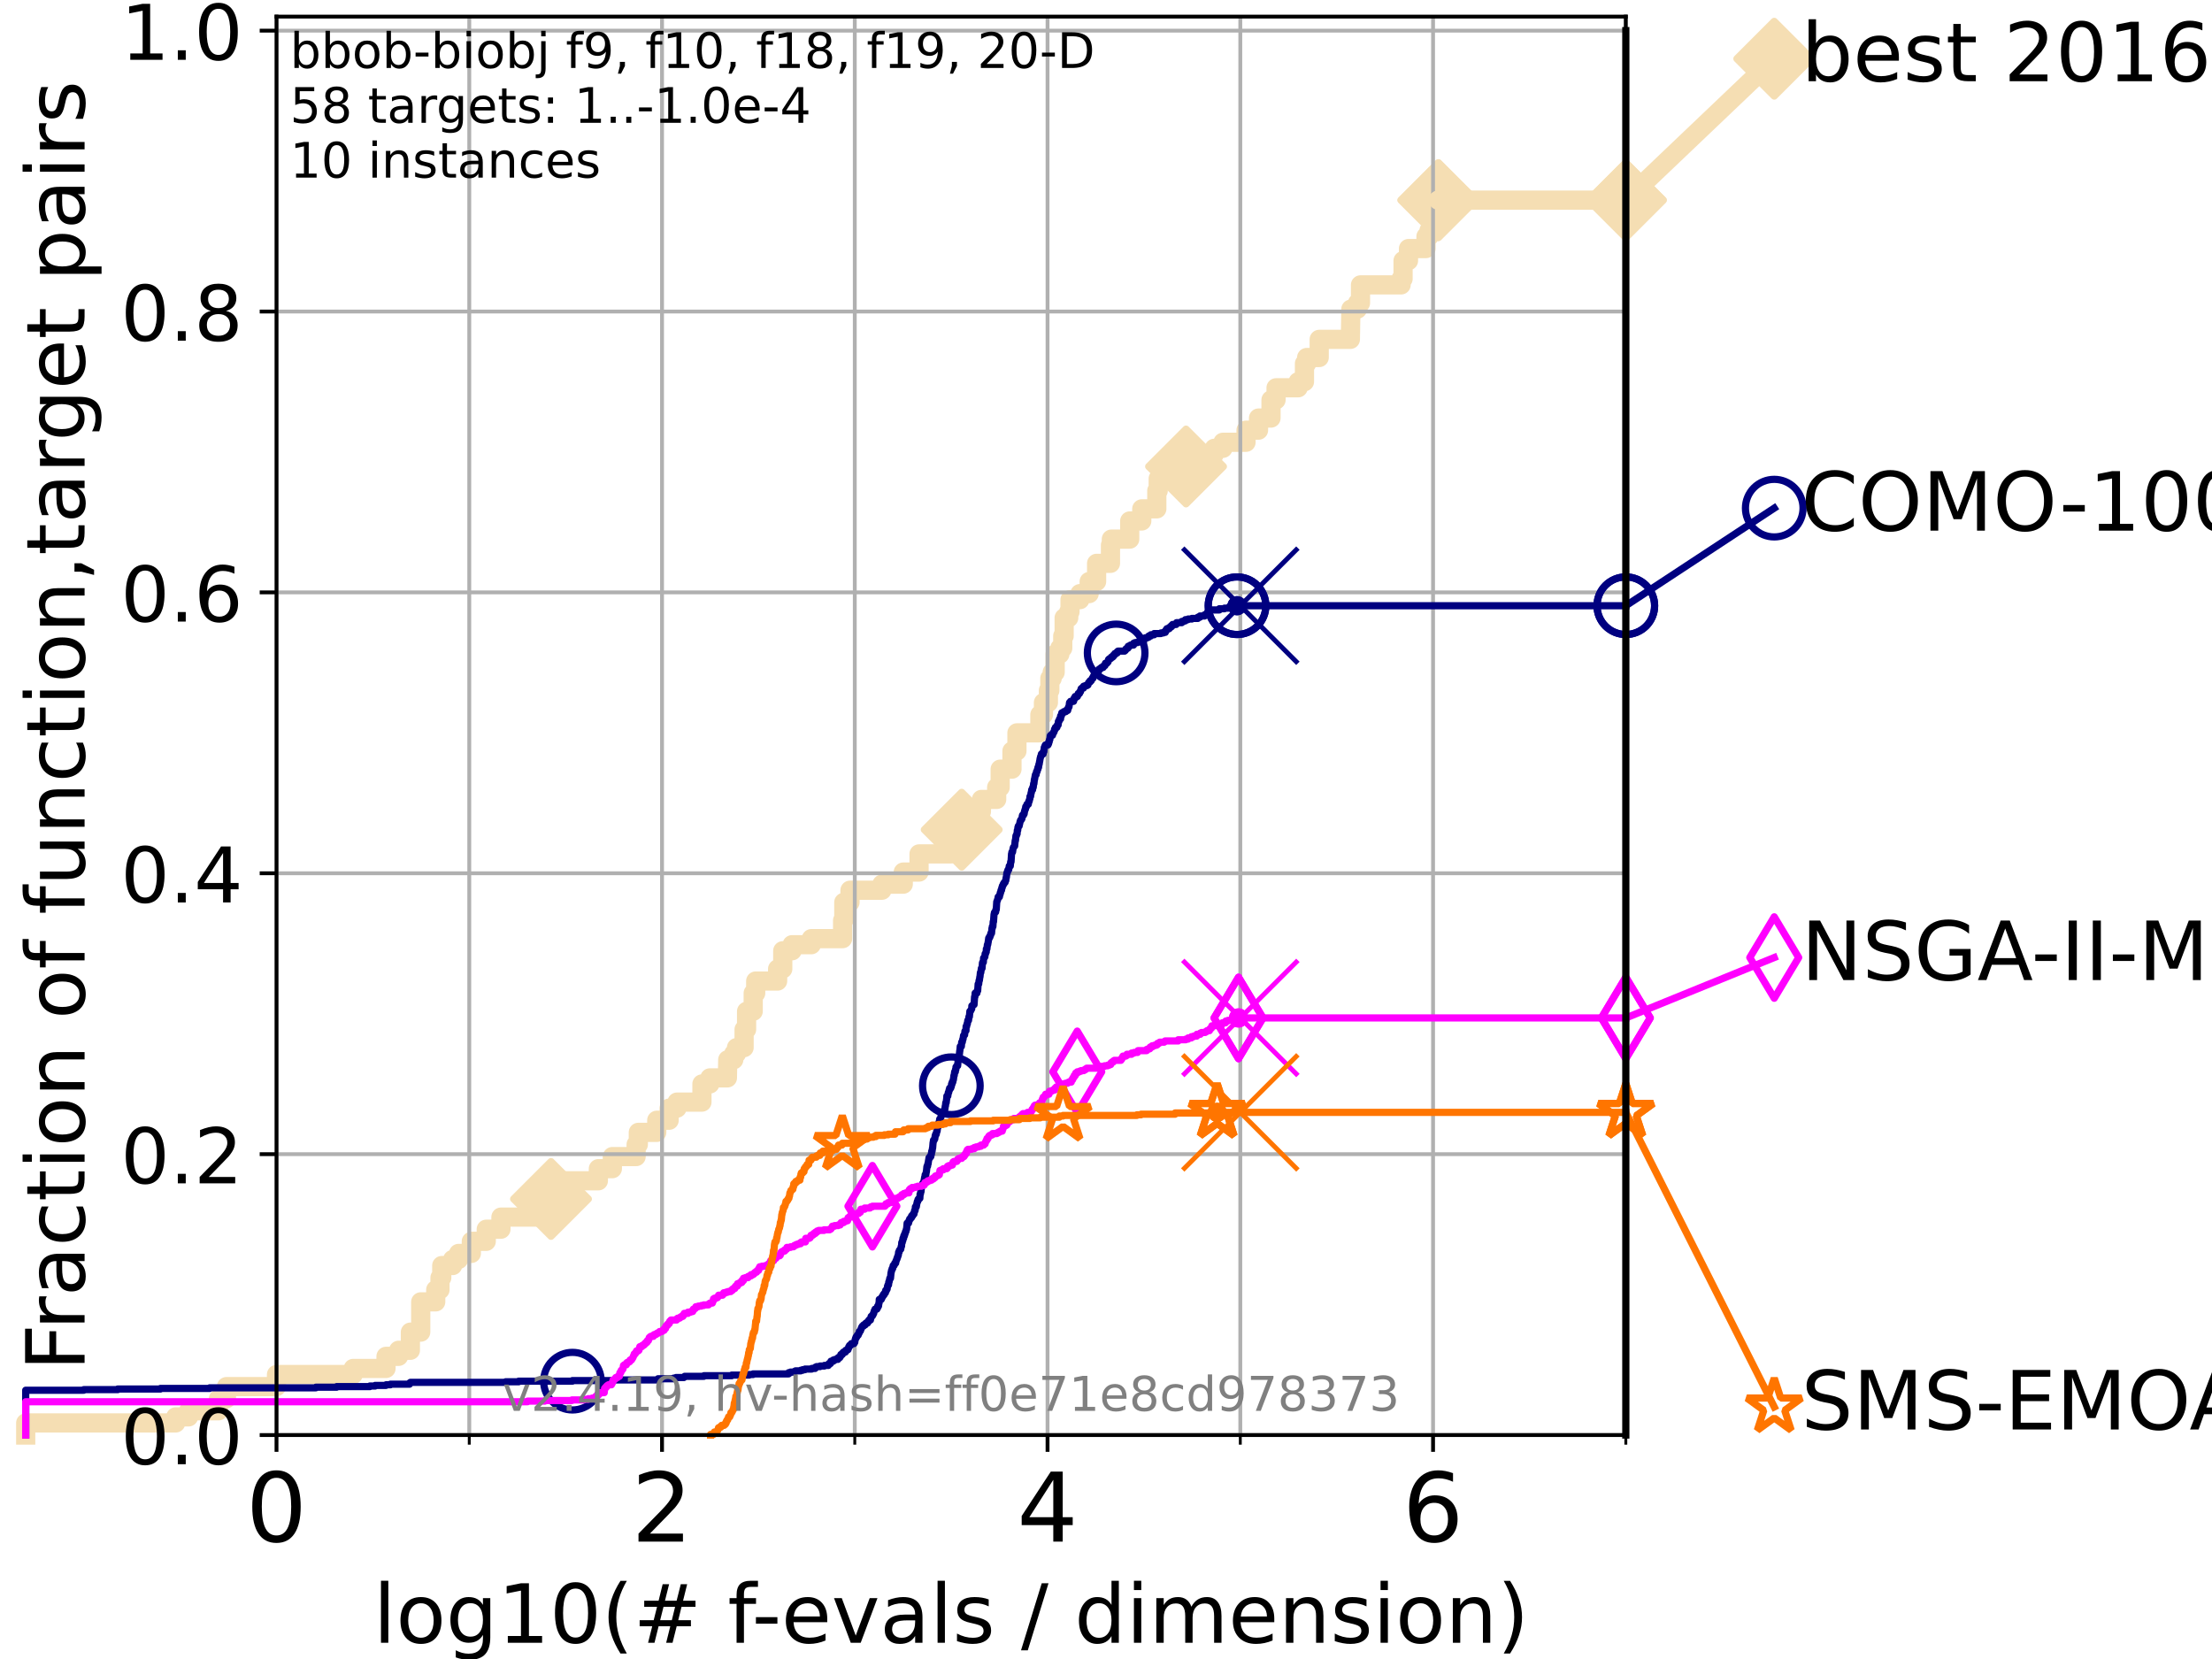 <?xml version="1.0" encoding="utf-8" standalone="no"?>
<!DOCTYPE svg PUBLIC "-//W3C//DTD SVG 1.1//EN"
  "http://www.w3.org/Graphics/SVG/1.1/DTD/svg11.dtd">
<!-- Created with matplotlib (https://matplotlib.org/) -->
<svg height="345.6pt" version="1.1" viewBox="0 0 460.8 345.6" width="460.8pt" xmlns="http://www.w3.org/2000/svg" xmlns:xlink="http://www.w3.org/1999/xlink">
 <defs>
  <style type="text/css">*{stroke-linecap:butt;stroke-linejoin:round;}</style>
 </defs>
 <g id="figure_1">
  <g id="patch_1">
   <path d="M 0 345.6 
L 460.8 345.6 
L 460.8 0 
L 0 0 
z
" style="fill:#ffffff;"/>
  </g>
  <g id="axes_1">
   <g id="patch_2">
    <path d="M 57.6 298.944 
L 338.688 298.944 
L 338.688 3.456 
L 57.6 3.456 
z
" style="fill:#ffffff;"/>
   </g>
   <g id="line2d_1">
    <path d="M 5.357 298.944 
L 5.357 296.422 
L 36.604 296.422 
L 36.604 295.161 
L 39.292 295.161 
L 39.292 293.9 
L 45.512 293.9 
L 45.512 291.378 
L 47.174 291.378 
L 47.174 288.856 
L 57.6 288.856 
L 57.6 286.334 
L 73.579 286.334 
L 73.579 285.073 
L 80.416 285.073 
L 80.416 282.55 
L 83.037 282.55 
L 83.037 281.289 
L 85.492 281.289 
L 85.492 277.506 
L 87.644 277.506 
L 87.644 271.201 
L 90.771 271.201 
L 90.771 268.679 
L 91.659 268.679 
L 91.659 266.157 
L 92.027 266.157 
L 92.027 263.635 
L 94.295 263.635 
L 94.295 262.374 
L 95.526 262.374 
L 95.526 261.113 
L 98.186 261.113 
L 98.186 258.591 
L 101.295 258.591 
L 101.295 256.068 
L 104.355 256.068 
L 104.355 253.546 
L 114.784 253.546 
L 114.784 249.763 
L 115.238 249.763 
L 115.238 245.98 
L 124.651 245.98 
L 124.651 243.458 
L 127.564 243.458 
L 127.564 240.936 
L 132.518 240.936 
L 132.518 238.414 
L 132.975 238.414 
L 132.975 235.892 
L 136.813 235.892 
L 136.813 233.37 
L 139.398 233.37 
L 139.398 230.848 
L 141.032 230.848 
L 141.032 229.587 
L 146.227 229.587 
L 146.227 225.803 
L 147.878 225.803 
L 147.878 224.542 
L 151.534 224.542 
L 151.601 220.759 
L 152.856 220.759 
L 152.856 219.498 
L 153.427 219.498 
L 153.427 218.237 
L 155.008 218.237 
L 155.008 214.454 
L 155.527 214.454 
L 155.527 210.671 
L 156.906 210.671 
L 156.906 206.888 
L 157.427 206.888 
L 157.427 204.366 
L 161.993 204.366 
L 161.993 201.844 
L 163.064 201.844 
L 163.064 198.06 
L 165.007 198.06 
L 165.007 196.799 
L 169.012 196.799 
L 169.012 195.538 
L 175.53 195.538 
L 175.53 191.755 
L 175.778 191.755 
L 175.778 187.972 
L 177.07 187.972 
L 177.07 185.45 
L 183.722 185.45 
L 183.722 184.189 
L 188.167 184.189 
L 188.167 181.667 
L 191.456 181.667 
L 191.456 177.884 
L 198.105 177.884 
L 198.105 176.623 
L 198.678 176.623 
L 198.678 175.362 
L 199.353 175.362 
L 199.353 172.84 
L 200.338 172.84 
L 200.338 171.578 
L 202.859 171.578 
L 202.859 169.056 
L 204.449 169.056 
L 204.449 166.534 
L 207.626 166.534 
L 207.626 164.012 
L 208.353 164.012 
L 208.353 160.229 
L 210.812 160.229 
L 210.812 156.446 
L 211.848 156.446 
L 211.848 152.663 
L 216.492 152.663 
L 216.492 151.402 
L 216.624 151.402 
L 216.624 148.88 
L 217.367 148.88 
L 217.367 146.358 
L 218.4 146.358 
L 218.4 143.835 
L 218.702 143.835 
L 218.702 141.313 
L 219.188 141.313 
L 219.188 140.052 
L 219.809 140.052 
L 219.809 136.269 
L 220.788 136.269 
L 220.788 135.008 
L 221.39 135.008 
L 221.39 132.486 
L 221.68 132.486 
L 221.68 128.703 
L 222.637 128.703 
L 222.637 127.442 
L 222.903 127.442 
L 222.903 124.92 
L 224.966 124.92 
L 224.966 123.659 
L 226.896 123.659 
L 226.896 121.137 
L 228.444 121.137 
L 228.444 117.354 
L 231.33 117.354 
L 231.33 113.57 
L 231.514 113.57 
L 231.514 112.309 
L 235.342 112.309 
L 235.342 108.526 
L 237.853 108.526 
L 237.853 106.004 
L 240.985 106.004 
L 240.985 102.221 
L 241.278 102.221 
L 241.278 99.699 
L 245.331 99.699 
L 245.331 97.177 
L 247.072 97.177 
L 247.072 94.655 
L 252.946 94.655 
L 252.946 93.394 
L 254.763 93.394 
L 254.763 92.133 
L 259.573 92.133 
L 259.573 89.611 
L 262.174 89.611 
L 262.174 87.088 
L 264.775 87.088 
L 264.775 83.305 
L 265.826 83.305 
L 265.826 80.783 
L 270.426 80.783 
L 270.426 79.522 
L 271.743 79.522 
L 271.743 75.739 
L 272.198 75.739 
L 272.198 74.478 
L 274.814 74.478 
L 274.814 70.695 
L 281.309 70.695 
L 281.413 64.39 
L 282.785 64.39 
L 282.785 63.129 
L 283.416 63.129 
L 283.416 59.346 
L 291.875 59.346 
L 291.875 58.084 
L 292.285 58.084 
L 292.285 54.301 
L 293.417 54.301 
L 293.417 51.779 
L 297.057 51.779 
L 297.057 49.257 
L 297.697 49.257 
L 297.697 47.996 
L 298.415 47.996 
L 298.415 45.474 
L 299.642 45.474 
L 299.642 41.691 
L 338.688 41.691 
L 338.688 41.691 
" style="fill:none;stroke:#f5deb3;stroke-linecap:square;stroke-width:4;"/>
   </g>
   <g id="line2d_2">
    <defs>
     <path d="M 0 7.778 
L 7.778 0 
L 0 -7.778 
L -7.778 0 
z
" id="m5faa8ffb84" style="stroke:#f5deb3;stroke-linejoin:miter;stroke-width:1.5;"/>
    </defs>
    <g>
     <use style="fill:#f5deb3;stroke:#f5deb3;stroke-linejoin:miter;stroke-width:1.5;" x="114.784" xlink:href="#m5faa8ffb84" y="249.763"/>
     <use style="fill:#f5deb3;stroke:#f5deb3;stroke-linejoin:miter;stroke-width:1.5;" x="200.338" xlink:href="#m5faa8ffb84" y="172.84"/>
     <use style="fill:#f5deb3;stroke:#f5deb3;stroke-linejoin:miter;stroke-width:1.5;" x="247.072" xlink:href="#m5faa8ffb84" y="97.177"/>
     <use style="fill:#f5deb3;stroke:#f5deb3;stroke-linejoin:miter;stroke-width:1.5;" x="299.642" xlink:href="#m5faa8ffb84" y="41.691"/>
     <use style="fill:#f5deb3;stroke:#f5deb3;stroke-linejoin:miter;stroke-width:1.5;" x="299.642" xlink:href="#m5faa8ffb84" y="41.691"/>
     <use style="fill:#f5deb3;stroke:#f5deb3;stroke-linejoin:miter;stroke-width:1.5;" x="338.688" xlink:href="#m5faa8ffb84" y="41.691"/>
    </g>
   </g>
   <g id="line2d_3">
    <path style="fill:none;stroke:#f5deb3;stroke-linecap:square;stroke-width:4;"/>
    <g/>
   </g>
   <g id="line2d_4">
    <path d="M 338.688 41.691 
L 369.608 12.233 
" style="fill:none;stroke:#f5deb3;stroke-linecap:square;stroke-width:4;"/>
    <g>
     <use style="fill:#f5deb3;stroke:#f5deb3;stroke-linejoin:miter;stroke-width:1.5;" x="338.688" xlink:href="#m5faa8ffb84" y="41.691"/>
     <use style="fill:#f5deb3;stroke:#f5deb3;stroke-linejoin:miter;stroke-width:1.5;" x="369.608" xlink:href="#m5faa8ffb84" y="12.233"/>
    </g>
   </g>
   <g id="matplotlib.axis_1">
    <g id="xtick_1">
     <g id="line2d_5">
      <path clip-path="url(#p59fa565e30)" d="M 57.6 298.944 
L 57.6 3.456 
" style="fill:none;stroke:#b0b0b0;stroke-linecap:square;stroke-width:0.8;"/>
     </g>
     <g id="line2d_6">
      <defs>
       <path d="M 0 0 
L 0 3.5 
" id="mb4efea491e" style="stroke:#000000;stroke-width:0.8;"/>
      </defs>
      <g>
       <use style="stroke:#000000;stroke-width:0.8;" x="57.6" xlink:href="#mb4efea491e" y="298.944"/>
      </g>
     </g>
     <g id="text_1">
      <!-- 0 -->
      <g transform="translate(51.237 321.141)scale(0.2 -0.2)">
       <defs>
        <path d="M 31.781 66.406 
Q 24.172 66.406 20.328 58.906 
Q 16.5 51.422 16.5 36.375 
Q 16.5 21.391 20.328 13.891 
Q 24.172 6.391 31.781 6.391 
Q 39.453 6.391 43.281 13.891 
Q 47.125 21.391 47.125 36.375 
Q 47.125 51.422 43.281 58.906 
Q 39.453 66.406 31.781 66.406 
z
M 31.781 74.219 
Q 44.047 74.219 50.516 64.516 
Q 56.984 54.828 56.984 36.375 
Q 56.984 17.969 50.516 8.266 
Q 44.047 -1.422 31.781 -1.422 
Q 19.531 -1.422 13.062 8.266 
Q 6.594 17.969 6.594 36.375 
Q 6.594 54.828 13.062 64.516 
Q 19.531 74.219 31.781 74.219 
z
" id="DejaVuSans-48"/>
       </defs>
       <use xlink:href="#DejaVuSans-48"/>
      </g>
     </g>
    </g>
    <g id="xtick_2">
     <g id="line2d_7">
      <path clip-path="url(#p59fa565e30)" d="M 137.911 298.944 
L 137.911 3.456 
" style="fill:none;stroke:#b0b0b0;stroke-linecap:square;stroke-width:0.8;"/>
     </g>
     <g id="line2d_8">
      <g>
       <use style="stroke:#000000;stroke-width:0.8;" x="137.911" xlink:href="#mb4efea491e" y="298.944"/>
      </g>
     </g>
     <g id="text_2">
      <!-- 2 -->
      <g transform="translate(131.548 321.141)scale(0.2 -0.2)">
       <defs>
        <path d="M 19.188 8.297 
L 53.609 8.297 
L 53.609 0 
L 7.328 0 
L 7.328 8.297 
Q 12.938 14.109 22.625 23.891 
Q 32.328 33.688 34.812 36.531 
Q 39.547 41.844 41.422 45.531 
Q 43.312 49.219 43.312 52.781 
Q 43.312 58.594 39.234 62.25 
Q 35.156 65.922 28.609 65.922 
Q 23.969 65.922 18.812 64.312 
Q 13.672 62.703 7.812 59.422 
L 7.812 69.391 
Q 13.766 71.781 18.938 73 
Q 24.125 74.219 28.422 74.219 
Q 39.75 74.219 46.484 68.547 
Q 53.219 62.891 53.219 53.422 
Q 53.219 48.922 51.531 44.891 
Q 49.859 40.875 45.406 35.406 
Q 44.188 33.984 37.641 27.219 
Q 31.109 20.453 19.188 8.297 
z
" id="DejaVuSans-50"/>
       </defs>
       <use xlink:href="#DejaVuSans-50"/>
      </g>
     </g>
    </g>
    <g id="xtick_3">
     <g id="line2d_9">
      <path clip-path="url(#p59fa565e30)" d="M 218.222 298.944 
L 218.222 3.456 
" style="fill:none;stroke:#b0b0b0;stroke-linecap:square;stroke-width:0.8;"/>
     </g>
     <g id="line2d_10">
      <g>
       <use style="stroke:#000000;stroke-width:0.8;" x="218.222" xlink:href="#mb4efea491e" y="298.944"/>
      </g>
     </g>
     <g id="text_3">
      <!-- 4 -->
      <g transform="translate(211.859 321.141)scale(0.2 -0.2)">
       <defs>
        <path d="M 37.797 64.312 
L 12.891 25.391 
L 37.797 25.391 
z
M 35.203 72.906 
L 47.609 72.906 
L 47.609 25.391 
L 58.016 25.391 
L 58.016 17.188 
L 47.609 17.188 
L 47.609 0 
L 37.797 0 
L 37.797 17.188 
L 4.891 17.188 
L 4.891 26.703 
z
" id="DejaVuSans-52"/>
       </defs>
       <use xlink:href="#DejaVuSans-52"/>
      </g>
     </g>
    </g>
    <g id="xtick_4">
     <g id="line2d_11">
      <path clip-path="url(#p59fa565e30)" d="M 298.533 298.944 
L 298.533 3.456 
" style="fill:none;stroke:#b0b0b0;stroke-linecap:square;stroke-width:0.8;"/>
     </g>
     <g id="line2d_12">
      <g>
       <use style="stroke:#000000;stroke-width:0.8;" x="298.533" xlink:href="#mb4efea491e" y="298.944"/>
      </g>
     </g>
     <g id="text_4">
      <!-- 6 -->
      <g transform="translate(292.17 321.141)scale(0.2 -0.2)">
       <defs>
        <path d="M 33.016 40.375 
Q 26.375 40.375 22.484 35.828 
Q 18.609 31.297 18.609 23.391 
Q 18.609 15.531 22.484 10.953 
Q 26.375 6.391 33.016 6.391 
Q 39.656 6.391 43.531 10.953 
Q 47.406 15.531 47.406 23.391 
Q 47.406 31.297 43.531 35.828 
Q 39.656 40.375 33.016 40.375 
z
M 52.594 71.297 
L 52.594 62.312 
Q 48.875 64.062 45.094 64.984 
Q 41.312 65.922 37.594 65.922 
Q 27.828 65.922 22.672 59.328 
Q 17.531 52.734 16.797 39.406 
Q 19.672 43.656 24.016 45.922 
Q 28.375 48.188 33.594 48.188 
Q 44.578 48.188 50.953 41.516 
Q 57.328 34.859 57.328 23.391 
Q 57.328 12.156 50.688 5.359 
Q 44.047 -1.422 33.016 -1.422 
Q 20.359 -1.422 13.672 8.266 
Q 6.984 17.969 6.984 36.375 
Q 6.984 53.656 15.188 63.938 
Q 23.391 74.219 37.203 74.219 
Q 40.922 74.219 44.703 73.484 
Q 48.484 72.75 52.594 71.297 
z
" id="DejaVuSans-54"/>
       </defs>
       <use xlink:href="#DejaVuSans-54"/>
      </g>
     </g>
    </g>
    <g id="xtick_5">
     <g id="line2d_13">
      <path clip-path="url(#p59fa565e30)" d="M 97.755 298.944 
L 97.755 3.456 
" style="fill:none;stroke:#b0b0b0;stroke-linecap:square;stroke-width:0.8;"/>
     </g>
     <g id="line2d_14">
      <defs>
       <path d="M 0 0 
L 0 2 
" id="mfc58ff0064" style="stroke:#000000;stroke-width:0.6;"/>
      </defs>
      <g>
       <use style="stroke:#000000;stroke-width:0.6;" x="97.755" xlink:href="#mfc58ff0064" y="298.944"/>
      </g>
     </g>
    </g>
    <g id="xtick_6">
     <g id="line2d_15">
      <path clip-path="url(#p59fa565e30)" d="M 178.066 298.944 
L 178.066 3.456 
" style="fill:none;stroke:#b0b0b0;stroke-linecap:square;stroke-width:0.8;"/>
     </g>
     <g id="line2d_16">
      <g>
       <use style="stroke:#000000;stroke-width:0.6;" x="178.066" xlink:href="#mfc58ff0064" y="298.944"/>
      </g>
     </g>
    </g>
    <g id="xtick_7">
     <g id="line2d_17">
      <path clip-path="url(#p59fa565e30)" d="M 258.377 298.944 
L 258.377 3.456 
" style="fill:none;stroke:#b0b0b0;stroke-linecap:square;stroke-width:0.8;"/>
     </g>
     <g id="line2d_18">
      <g>
       <use style="stroke:#000000;stroke-width:0.6;" x="258.377" xlink:href="#mfc58ff0064" y="298.944"/>
      </g>
     </g>
    </g>
    <g id="xtick_8">
     <g id="line2d_19">
      <path clip-path="url(#p59fa565e30)" d="M 338.688 298.944 
L 338.688 3.456 
" style="fill:none;stroke:#b0b0b0;stroke-linecap:square;stroke-width:0.8;"/>
     </g>
     <g id="line2d_20">
      <g>
       <use style="stroke:#000000;stroke-width:0.6;" x="338.688" xlink:href="#mfc58ff0064" y="298.944"/>
      </g>
     </g>
    </g>
    <g id="text_5">
     <!-- log10(# f-evals / dimension) -->
     <g transform="translate(77.764 342.218)scale(0.17 -0.17)">
      <defs>
       <path d="M 9.422 75.984 
L 18.406 75.984 
L 18.406 0 
L 9.422 0 
z
" id="DejaVuSans-108"/>
       <path d="M 30.609 48.391 
Q 23.391 48.391 19.188 42.75 
Q 14.984 37.109 14.984 27.297 
Q 14.984 17.484 19.156 11.844 
Q 23.344 6.203 30.609 6.203 
Q 37.797 6.203 41.984 11.859 
Q 46.188 17.531 46.188 27.297 
Q 46.188 37.016 41.984 42.703 
Q 37.797 48.391 30.609 48.391 
z
M 30.609 56 
Q 42.328 56 49.016 48.375 
Q 55.719 40.766 55.719 27.297 
Q 55.719 13.875 49.016 6.219 
Q 42.328 -1.422 30.609 -1.422 
Q 18.844 -1.422 12.172 6.219 
Q 5.516 13.875 5.516 27.297 
Q 5.516 40.766 12.172 48.375 
Q 18.844 56 30.609 56 
z
" id="DejaVuSans-111"/>
       <path d="M 45.406 27.984 
Q 45.406 37.75 41.375 43.109 
Q 37.359 48.484 30.078 48.484 
Q 22.859 48.484 18.828 43.109 
Q 14.797 37.75 14.797 27.984 
Q 14.797 18.266 18.828 12.891 
Q 22.859 7.516 30.078 7.516 
Q 37.359 7.516 41.375 12.891 
Q 45.406 18.266 45.406 27.984 
z
M 54.391 6.781 
Q 54.391 -7.172 48.188 -13.984 
Q 42 -20.797 29.203 -20.797 
Q 24.469 -20.797 20.266 -20.094 
Q 16.062 -19.391 12.109 -17.922 
L 12.109 -9.188 
Q 16.062 -11.328 19.922 -12.344 
Q 23.781 -13.375 27.781 -13.375 
Q 36.625 -13.375 41.016 -8.766 
Q 45.406 -4.156 45.406 5.172 
L 45.406 9.625 
Q 42.625 4.781 38.281 2.391 
Q 33.938 0 27.875 0 
Q 17.828 0 11.672 7.656 
Q 5.516 15.328 5.516 27.984 
Q 5.516 40.672 11.672 48.328 
Q 17.828 56 27.875 56 
Q 33.938 56 38.281 53.609 
Q 42.625 51.219 45.406 46.391 
L 45.406 54.688 
L 54.391 54.688 
z
" id="DejaVuSans-103"/>
       <path d="M 12.406 8.297 
L 28.516 8.297 
L 28.516 63.922 
L 10.984 60.406 
L 10.984 69.391 
L 28.422 72.906 
L 38.281 72.906 
L 38.281 8.297 
L 54.391 8.297 
L 54.391 0 
L 12.406 0 
z
" id="DejaVuSans-49"/>
       <path d="M 31 75.875 
Q 24.469 64.656 21.281 53.656 
Q 18.109 42.672 18.109 31.391 
Q 18.109 20.125 21.312 9.062 
Q 24.516 -2 31 -13.188 
L 23.188 -13.188 
Q 15.875 -1.703 12.234 9.375 
Q 8.594 20.453 8.594 31.391 
Q 8.594 42.281 12.203 53.312 
Q 15.828 64.359 23.188 75.875 
z
" id="DejaVuSans-40"/>
       <path d="M 51.125 44 
L 36.922 44 
L 32.812 27.688 
L 47.125 27.688 
z
M 43.797 71.781 
L 38.719 51.516 
L 52.984 51.516 
L 58.109 71.781 
L 65.922 71.781 
L 60.891 51.516 
L 76.125 51.516 
L 76.125 44 
L 58.984 44 
L 54.984 27.688 
L 70.516 27.688 
L 70.516 20.219 
L 53.078 20.219 
L 48 0 
L 40.188 0 
L 45.219 20.219 
L 30.906 20.219 
L 25.875 0 
L 18.016 0 
L 23.094 20.219 
L 7.719 20.219 
L 7.719 27.688 
L 24.906 27.688 
L 29 44 
L 13.281 44 
L 13.281 51.516 
L 30.906 51.516 
L 35.891 71.781 
z
" id="DejaVuSans-35"/>
       <path id="DejaVuSans-32"/>
       <path d="M 37.109 75.984 
L 37.109 68.5 
L 28.516 68.5 
Q 23.688 68.5 21.797 66.547 
Q 19.922 64.594 19.922 59.516 
L 19.922 54.688 
L 34.719 54.688 
L 34.719 47.703 
L 19.922 47.703 
L 19.922 0 
L 10.891 0 
L 10.891 47.703 
L 2.297 47.703 
L 2.297 54.688 
L 10.891 54.688 
L 10.891 58.5 
Q 10.891 67.625 15.141 71.797 
Q 19.391 75.984 28.609 75.984 
z
" id="DejaVuSans-102"/>
       <path d="M 4.891 31.391 
L 31.203 31.391 
L 31.203 23.391 
L 4.891 23.391 
z
" id="DejaVuSans-45"/>
       <path d="M 56.203 29.594 
L 56.203 25.203 
L 14.891 25.203 
Q 15.484 15.922 20.484 11.062 
Q 25.484 6.203 34.422 6.203 
Q 39.594 6.203 44.453 7.469 
Q 49.312 8.734 54.109 11.281 
L 54.109 2.781 
Q 49.266 0.734 44.188 -0.344 
Q 39.109 -1.422 33.891 -1.422 
Q 20.797 -1.422 13.156 6.188 
Q 5.516 13.812 5.516 26.812 
Q 5.516 40.234 12.766 48.109 
Q 20.016 56 32.328 56 
Q 43.359 56 49.781 48.891 
Q 56.203 41.797 56.203 29.594 
z
M 47.219 32.234 
Q 47.125 39.594 43.094 43.984 
Q 39.062 48.391 32.422 48.391 
Q 24.906 48.391 20.391 44.141 
Q 15.875 39.891 15.188 32.172 
z
" id="DejaVuSans-101"/>
       <path d="M 2.984 54.688 
L 12.5 54.688 
L 29.594 8.797 
L 46.688 54.688 
L 56.203 54.688 
L 35.688 0 
L 23.484 0 
z
" id="DejaVuSans-118"/>
       <path d="M 34.281 27.484 
Q 23.391 27.484 19.188 25 
Q 14.984 22.516 14.984 16.5 
Q 14.984 11.719 18.141 8.906 
Q 21.297 6.109 26.703 6.109 
Q 34.188 6.109 38.703 11.406 
Q 43.219 16.703 43.219 25.484 
L 43.219 27.484 
z
M 52.203 31.203 
L 52.203 0 
L 43.219 0 
L 43.219 8.297 
Q 40.141 3.328 35.547 0.953 
Q 30.953 -1.422 24.312 -1.422 
Q 15.922 -1.422 10.953 3.297 
Q 6 8.016 6 15.922 
Q 6 25.141 12.172 29.828 
Q 18.359 34.516 30.609 34.516 
L 43.219 34.516 
L 43.219 35.406 
Q 43.219 41.609 39.141 45 
Q 35.062 48.391 27.688 48.391 
Q 23 48.391 18.547 47.266 
Q 14.109 46.141 10.016 43.891 
L 10.016 52.203 
Q 14.938 54.109 19.578 55.047 
Q 24.219 56 28.609 56 
Q 40.484 56 46.344 49.844 
Q 52.203 43.703 52.203 31.203 
z
" id="DejaVuSans-97"/>
       <path d="M 44.281 53.078 
L 44.281 44.578 
Q 40.484 46.531 36.375 47.5 
Q 32.281 48.484 27.875 48.484 
Q 21.188 48.484 17.844 46.438 
Q 14.5 44.391 14.5 40.281 
Q 14.5 37.156 16.891 35.375 
Q 19.281 33.594 26.516 31.984 
L 29.594 31.297 
Q 39.156 29.25 43.188 25.516 
Q 47.219 21.781 47.219 15.094 
Q 47.219 7.469 41.188 3.016 
Q 35.156 -1.422 24.609 -1.422 
Q 20.219 -1.422 15.453 -0.562 
Q 10.688 0.297 5.422 2 
L 5.422 11.281 
Q 10.406 8.688 15.234 7.391 
Q 20.062 6.109 24.812 6.109 
Q 31.156 6.109 34.562 8.281 
Q 37.984 10.453 37.984 14.406 
Q 37.984 18.062 35.516 20.016 
Q 33.062 21.969 24.703 23.781 
L 21.578 24.516 
Q 13.234 26.266 9.516 29.906 
Q 5.812 33.547 5.812 39.891 
Q 5.812 47.609 11.281 51.797 
Q 16.75 56 26.812 56 
Q 31.781 56 36.172 55.266 
Q 40.578 54.547 44.281 53.078 
z
" id="DejaVuSans-115"/>
       <path d="M 25.391 72.906 
L 33.688 72.906 
L 8.297 -9.281 
L 0 -9.281 
z
" id="DejaVuSans-47"/>
       <path d="M 45.406 46.391 
L 45.406 75.984 
L 54.391 75.984 
L 54.391 0 
L 45.406 0 
L 45.406 8.203 
Q 42.578 3.328 38.25 0.953 
Q 33.938 -1.422 27.875 -1.422 
Q 17.969 -1.422 11.734 6.484 
Q 5.516 14.406 5.516 27.297 
Q 5.516 40.188 11.734 48.094 
Q 17.969 56 27.875 56 
Q 33.938 56 38.25 53.625 
Q 42.578 51.266 45.406 46.391 
z
M 14.797 27.297 
Q 14.797 17.391 18.875 11.75 
Q 22.953 6.109 30.078 6.109 
Q 37.203 6.109 41.297 11.75 
Q 45.406 17.391 45.406 27.297 
Q 45.406 37.203 41.297 42.844 
Q 37.203 48.484 30.078 48.484 
Q 22.953 48.484 18.875 42.844 
Q 14.797 37.203 14.797 27.297 
z
" id="DejaVuSans-100"/>
       <path d="M 9.422 54.688 
L 18.406 54.688 
L 18.406 0 
L 9.422 0 
z
M 9.422 75.984 
L 18.406 75.984 
L 18.406 64.594 
L 9.422 64.594 
z
" id="DejaVuSans-105"/>
       <path d="M 52 44.188 
Q 55.375 50.25 60.062 53.125 
Q 64.75 56 71.094 56 
Q 79.641 56 84.281 50.016 
Q 88.922 44.047 88.922 33.016 
L 88.922 0 
L 79.891 0 
L 79.891 32.719 
Q 79.891 40.578 77.094 44.375 
Q 74.312 48.188 68.609 48.188 
Q 61.625 48.188 57.562 43.547 
Q 53.516 38.922 53.516 30.906 
L 53.516 0 
L 44.484 0 
L 44.484 32.719 
Q 44.484 40.625 41.703 44.406 
Q 38.922 48.188 33.109 48.188 
Q 26.219 48.188 22.156 43.531 
Q 18.109 38.875 18.109 30.906 
L 18.109 0 
L 9.078 0 
L 9.078 54.688 
L 18.109 54.688 
L 18.109 46.188 
Q 21.188 51.219 25.484 53.609 
Q 29.781 56 35.688 56 
Q 41.656 56 45.828 52.969 
Q 50 49.953 52 44.188 
z
" id="DejaVuSans-109"/>
       <path d="M 54.891 33.016 
L 54.891 0 
L 45.906 0 
L 45.906 32.719 
Q 45.906 40.484 42.875 44.328 
Q 39.844 48.188 33.797 48.188 
Q 26.516 48.188 22.312 43.547 
Q 18.109 38.922 18.109 30.906 
L 18.109 0 
L 9.078 0 
L 9.078 54.688 
L 18.109 54.688 
L 18.109 46.188 
Q 21.344 51.125 25.703 53.562 
Q 30.078 56 35.797 56 
Q 45.219 56 50.047 50.172 
Q 54.891 44.344 54.891 33.016 
z
" id="DejaVuSans-110"/>
       <path d="M 8.016 75.875 
L 15.828 75.875 
Q 23.141 64.359 26.781 53.312 
Q 30.422 42.281 30.422 31.391 
Q 30.422 20.453 26.781 9.375 
Q 23.141 -1.703 15.828 -13.188 
L 8.016 -13.188 
Q 14.5 -2 17.703 9.062 
Q 20.906 20.125 20.906 31.391 
Q 20.906 42.672 17.703 53.656 
Q 14.5 64.656 8.016 75.875 
z
" id="DejaVuSans-41"/>
      </defs>
      <use xlink:href="#DejaVuSans-108"/>
      <use x="27.783" xlink:href="#DejaVuSans-111"/>
      <use x="88.965" xlink:href="#DejaVuSans-103"/>
      <use x="152.441" xlink:href="#DejaVuSans-49"/>
      <use x="216.064" xlink:href="#DejaVuSans-48"/>
      <use x="279.688" xlink:href="#DejaVuSans-40"/>
      <use x="318.701" xlink:href="#DejaVuSans-35"/>
      <use x="402.49" xlink:href="#DejaVuSans-32"/>
      <use x="434.277" xlink:href="#DejaVuSans-102"/>
      <use x="463.982" xlink:href="#DejaVuSans-45"/>
      <use x="500.066" xlink:href="#DejaVuSans-101"/>
      <use x="561.59" xlink:href="#DejaVuSans-118"/>
      <use x="620.77" xlink:href="#DejaVuSans-97"/>
      <use x="682.049" xlink:href="#DejaVuSans-108"/>
      <use x="709.832" xlink:href="#DejaVuSans-115"/>
      <use x="761.932" xlink:href="#DejaVuSans-32"/>
      <use x="793.719" xlink:href="#DejaVuSans-47"/>
      <use x="827.41" xlink:href="#DejaVuSans-32"/>
      <use x="859.197" xlink:href="#DejaVuSans-100"/>
      <use x="922.674" xlink:href="#DejaVuSans-105"/>
      <use x="950.457" xlink:href="#DejaVuSans-109"/>
      <use x="1047.869" xlink:href="#DejaVuSans-101"/>
      <use x="1109.393" xlink:href="#DejaVuSans-110"/>
      <use x="1172.771" xlink:href="#DejaVuSans-115"/>
      <use x="1224.871" xlink:href="#DejaVuSans-105"/>
      <use x="1252.654" xlink:href="#DejaVuSans-111"/>
      <use x="1313.836" xlink:href="#DejaVuSans-110"/>
      <use x="1377.215" xlink:href="#DejaVuSans-41"/>
     </g>
    </g>
   </g>
   <g id="matplotlib.axis_2">
    <g id="ytick_1">
     <g id="line2d_21">
      <path clip-path="url(#p59fa565e30)" d="M 57.6 298.944 
L 338.688 298.944 
" style="fill:none;stroke:#b0b0b0;stroke-linecap:square;stroke-width:0.8;"/>
     </g>
     <g id="line2d_22">
      <defs>
       <path d="M 0 0 
L -3.5 0 
" id="md88122fd27" style="stroke:#000000;stroke-width:0.8;"/>
      </defs>
      <g>
       <use style="stroke:#000000;stroke-width:0.8;" x="57.6" xlink:href="#md88122fd27" y="298.944"/>
      </g>
     </g>
     <g id="text_6">
      <!-- 0.0 -->
      <g transform="translate(25.155 305.023)scale(0.16 -0.16)">
       <defs>
        <path d="M 10.688 12.406 
L 21 12.406 
L 21 0 
L 10.688 0 
z
" id="DejaVuSans-46"/>
       </defs>
       <use xlink:href="#DejaVuSans-48"/>
       <use x="63.623" xlink:href="#DejaVuSans-46"/>
       <use x="95.41" xlink:href="#DejaVuSans-48"/>
      </g>
     </g>
    </g>
    <g id="ytick_2">
     <g id="line2d_23">
      <path clip-path="url(#p59fa565e30)" d="M 57.6 240.432 
L 338.688 240.432 
" style="fill:none;stroke:#b0b0b0;stroke-linecap:square;stroke-width:0.8;"/>
     </g>
     <g id="line2d_24">
      <g>
       <use style="stroke:#000000;stroke-width:0.8;" x="57.6" xlink:href="#md88122fd27" y="240.432"/>
      </g>
     </g>
     <g id="text_7">
      <!-- 0.2 -->
      <g transform="translate(25.155 246.51)scale(0.16 -0.16)">
       <use xlink:href="#DejaVuSans-48"/>
       <use x="63.623" xlink:href="#DejaVuSans-46"/>
       <use x="95.41" xlink:href="#DejaVuSans-50"/>
      </g>
     </g>
    </g>
    <g id="ytick_3">
     <g id="line2d_25">
      <path clip-path="url(#p59fa565e30)" d="M 57.6 181.919 
L 338.688 181.919 
" style="fill:none;stroke:#b0b0b0;stroke-linecap:square;stroke-width:0.8;"/>
     </g>
     <g id="line2d_26">
      <g>
       <use style="stroke:#000000;stroke-width:0.8;" x="57.6" xlink:href="#md88122fd27" y="181.919"/>
      </g>
     </g>
     <g id="text_8">
      <!-- 0.4 -->
      <g transform="translate(25.155 187.998)scale(0.16 -0.16)">
       <use xlink:href="#DejaVuSans-48"/>
       <use x="63.623" xlink:href="#DejaVuSans-46"/>
       <use x="95.41" xlink:href="#DejaVuSans-52"/>
      </g>
     </g>
    </g>
    <g id="ytick_4">
     <g id="line2d_27">
      <path clip-path="url(#p59fa565e30)" d="M 57.6 123.407 
L 338.688 123.407 
" style="fill:none;stroke:#b0b0b0;stroke-linecap:square;stroke-width:0.8;"/>
     </g>
     <g id="line2d_28">
      <g>
       <use style="stroke:#000000;stroke-width:0.8;" x="57.6" xlink:href="#md88122fd27" y="123.407"/>
      </g>
     </g>
     <g id="text_9">
      <!-- 0.6 -->
      <g transform="translate(25.155 129.485)scale(0.16 -0.16)">
       <use xlink:href="#DejaVuSans-48"/>
       <use x="63.623" xlink:href="#DejaVuSans-46"/>
       <use x="95.41" xlink:href="#DejaVuSans-54"/>
      </g>
     </g>
    </g>
    <g id="ytick_5">
     <g id="line2d_29">
      <path clip-path="url(#p59fa565e30)" d="M 57.6 64.894 
L 338.688 64.894 
" style="fill:none;stroke:#b0b0b0;stroke-linecap:square;stroke-width:0.8;"/>
     </g>
     <g id="line2d_30">
      <g>
       <use style="stroke:#000000;stroke-width:0.8;" x="57.6" xlink:href="#md88122fd27" y="64.894"/>
      </g>
     </g>
     <g id="text_10">
      <!-- 0.8 -->
      <g transform="translate(25.155 70.973)scale(0.16 -0.16)">
       <defs>
        <path d="M 31.781 34.625 
Q 24.75 34.625 20.719 30.859 
Q 16.703 27.094 16.703 20.516 
Q 16.703 13.922 20.719 10.156 
Q 24.75 6.391 31.781 6.391 
Q 38.812 6.391 42.859 10.172 
Q 46.922 13.969 46.922 20.516 
Q 46.922 27.094 42.891 30.859 
Q 38.875 34.625 31.781 34.625 
z
M 21.922 38.812 
Q 15.578 40.375 12.031 44.719 
Q 8.5 49.078 8.5 55.328 
Q 8.5 64.062 14.719 69.141 
Q 20.953 74.219 31.781 74.219 
Q 42.672 74.219 48.875 69.141 
Q 55.078 64.062 55.078 55.328 
Q 55.078 49.078 51.531 44.719 
Q 48 40.375 41.703 38.812 
Q 48.828 37.156 52.797 32.312 
Q 56.781 27.484 56.781 20.516 
Q 56.781 9.906 50.312 4.234 
Q 43.844 -1.422 31.781 -1.422 
Q 19.734 -1.422 13.25 4.234 
Q 6.781 9.906 6.781 20.516 
Q 6.781 27.484 10.781 32.312 
Q 14.797 37.156 21.922 38.812 
z
M 18.312 54.391 
Q 18.312 48.734 21.844 45.562 
Q 25.391 42.391 31.781 42.391 
Q 38.141 42.391 41.719 45.562 
Q 45.312 48.734 45.312 54.391 
Q 45.312 60.062 41.719 63.234 
Q 38.141 66.406 31.781 66.406 
Q 25.391 66.406 21.844 63.234 
Q 18.312 60.062 18.312 54.391 
z
" id="DejaVuSans-56"/>
       </defs>
       <use xlink:href="#DejaVuSans-48"/>
       <use x="63.623" xlink:href="#DejaVuSans-46"/>
       <use x="95.41" xlink:href="#DejaVuSans-56"/>
      </g>
     </g>
    </g>
    <g id="ytick_6">
     <g id="line2d_31">
      <path clip-path="url(#p59fa565e30)" d="M 57.6 6.382 
L 338.688 6.382 
" style="fill:none;stroke:#b0b0b0;stroke-linecap:square;stroke-width:0.8;"/>
     </g>
     <g id="line2d_32">
      <g>
       <use style="stroke:#000000;stroke-width:0.8;" x="57.6" xlink:href="#md88122fd27" y="6.382"/>
      </g>
     </g>
     <g id="text_11">
      <!-- 1.0 -->
      <g transform="translate(25.155 12.46)scale(0.16 -0.16)">
       <use xlink:href="#DejaVuSans-49"/>
       <use x="63.623" xlink:href="#DejaVuSans-46"/>
       <use x="95.41" xlink:href="#DejaVuSans-48"/>
      </g>
     </g>
    </g>
    <g id="text_12">
     <!-- Fraction of function,target pairs -->
     <g transform="translate(17.62 285.585)rotate(-90)scale(0.17 -0.17)">
      <defs>
       <path d="M 9.812 72.906 
L 51.703 72.906 
L 51.703 64.594 
L 19.672 64.594 
L 19.672 43.109 
L 48.578 43.109 
L 48.578 34.812 
L 19.672 34.812 
L 19.672 0 
L 9.812 0 
z
" id="DejaVuSans-70"/>
       <path d="M 41.109 46.297 
Q 39.594 47.172 37.812 47.578 
Q 36.031 48 33.891 48 
Q 26.266 48 22.188 43.047 
Q 18.109 38.094 18.109 28.812 
L 18.109 0 
L 9.078 0 
L 9.078 54.688 
L 18.109 54.688 
L 18.109 46.188 
Q 20.953 51.172 25.484 53.578 
Q 30.031 56 36.531 56 
Q 37.453 56 38.578 55.875 
Q 39.703 55.766 41.062 55.516 
z
" id="DejaVuSans-114"/>
       <path d="M 48.781 52.594 
L 48.781 44.188 
Q 44.969 46.297 41.141 47.344 
Q 37.312 48.391 33.406 48.391 
Q 24.656 48.391 19.812 42.844 
Q 14.984 37.312 14.984 27.297 
Q 14.984 17.281 19.812 11.734 
Q 24.656 6.203 33.406 6.203 
Q 37.312 6.203 41.141 7.25 
Q 44.969 8.297 48.781 10.406 
L 48.781 2.094 
Q 45.016 0.344 40.984 -0.531 
Q 36.969 -1.422 32.422 -1.422 
Q 20.062 -1.422 12.781 6.344 
Q 5.516 14.109 5.516 27.297 
Q 5.516 40.672 12.859 48.328 
Q 20.219 56 33.016 56 
Q 37.156 56 41.109 55.141 
Q 45.062 54.297 48.781 52.594 
z
" id="DejaVuSans-99"/>
       <path d="M 18.312 70.219 
L 18.312 54.688 
L 36.812 54.688 
L 36.812 47.703 
L 18.312 47.703 
L 18.312 18.016 
Q 18.312 11.328 20.141 9.422 
Q 21.969 7.516 27.594 7.516 
L 36.812 7.516 
L 36.812 0 
L 27.594 0 
Q 17.188 0 13.234 3.875 
Q 9.281 7.766 9.281 18.016 
L 9.281 47.703 
L 2.688 47.703 
L 2.688 54.688 
L 9.281 54.688 
L 9.281 70.219 
z
" id="DejaVuSans-116"/>
       <path d="M 8.5 21.578 
L 8.5 54.688 
L 17.484 54.688 
L 17.484 21.922 
Q 17.484 14.156 20.5 10.266 
Q 23.531 6.391 29.594 6.391 
Q 36.859 6.391 41.078 11.031 
Q 45.312 15.672 45.312 23.688 
L 45.312 54.688 
L 54.297 54.688 
L 54.297 0 
L 45.312 0 
L 45.312 8.406 
Q 42.047 3.422 37.719 1 
Q 33.406 -1.422 27.688 -1.422 
Q 18.266 -1.422 13.375 4.438 
Q 8.5 10.297 8.5 21.578 
z
M 31.109 56 
z
" id="DejaVuSans-117"/>
       <path d="M 11.719 12.406 
L 22.016 12.406 
L 22.016 4 
L 14.016 -11.625 
L 7.719 -11.625 
L 11.719 4 
z
" id="DejaVuSans-44"/>
       <path d="M 18.109 8.203 
L 18.109 -20.797 
L 9.078 -20.797 
L 9.078 54.688 
L 18.109 54.688 
L 18.109 46.391 
Q 20.953 51.266 25.266 53.625 
Q 29.594 56 35.594 56 
Q 45.562 56 51.781 48.094 
Q 58.016 40.188 58.016 27.297 
Q 58.016 14.406 51.781 6.484 
Q 45.562 -1.422 35.594 -1.422 
Q 29.594 -1.422 25.266 0.953 
Q 20.953 3.328 18.109 8.203 
z
M 48.688 27.297 
Q 48.688 37.203 44.609 42.844 
Q 40.531 48.484 33.406 48.484 
Q 26.266 48.484 22.188 42.844 
Q 18.109 37.203 18.109 27.297 
Q 18.109 17.391 22.188 11.75 
Q 26.266 6.109 33.406 6.109 
Q 40.531 6.109 44.609 11.75 
Q 48.688 17.391 48.688 27.297 
z
" id="DejaVuSans-112"/>
      </defs>
      <use xlink:href="#DejaVuSans-70"/>
      <use x="50.27" xlink:href="#DejaVuSans-114"/>
      <use x="91.383" xlink:href="#DejaVuSans-97"/>
      <use x="152.662" xlink:href="#DejaVuSans-99"/>
      <use x="207.643" xlink:href="#DejaVuSans-116"/>
      <use x="246.852" xlink:href="#DejaVuSans-105"/>
      <use x="274.635" xlink:href="#DejaVuSans-111"/>
      <use x="335.816" xlink:href="#DejaVuSans-110"/>
      <use x="399.195" xlink:href="#DejaVuSans-32"/>
      <use x="430.982" xlink:href="#DejaVuSans-111"/>
      <use x="492.164" xlink:href="#DejaVuSans-102"/>
      <use x="527.369" xlink:href="#DejaVuSans-32"/>
      <use x="559.156" xlink:href="#DejaVuSans-102"/>
      <use x="594.361" xlink:href="#DejaVuSans-117"/>
      <use x="657.74" xlink:href="#DejaVuSans-110"/>
      <use x="721.119" xlink:href="#DejaVuSans-99"/>
      <use x="776.1" xlink:href="#DejaVuSans-116"/>
      <use x="815.309" xlink:href="#DejaVuSans-105"/>
      <use x="843.092" xlink:href="#DejaVuSans-111"/>
      <use x="904.273" xlink:href="#DejaVuSans-110"/>
      <use x="967.652" xlink:href="#DejaVuSans-44"/>
      <use x="999.439" xlink:href="#DejaVuSans-116"/>
      <use x="1038.648" xlink:href="#DejaVuSans-97"/>
      <use x="1099.928" xlink:href="#DejaVuSans-114"/>
      <use x="1139.291" xlink:href="#DejaVuSans-103"/>
      <use x="1202.768" xlink:href="#DejaVuSans-101"/>
      <use x="1264.291" xlink:href="#DejaVuSans-116"/>
      <use x="1303.5" xlink:href="#DejaVuSans-32"/>
      <use x="1335.287" xlink:href="#DejaVuSans-112"/>
      <use x="1398.764" xlink:href="#DejaVuSans-97"/>
      <use x="1460.043" xlink:href="#DejaVuSans-105"/>
      <use x="1487.826" xlink:href="#DejaVuSans-114"/>
      <use x="1528.939" xlink:href="#DejaVuSans-115"/>
     </g>
    </g>
   </g>
   <g id="line2d_33">
    <defs>
     <path d="M 0 1.5 
C 0.398 1.5 0.779 1.342 1.061 1.061 
C 1.342 0.779 1.5 0.398 1.5 0 
C 1.5 -0.398 1.342 -0.779 1.061 -1.061 
C 0.779 -1.342 0.398 -1.5 0 -1.5 
C -0.398 -1.5 -0.779 -1.342 -1.061 -1.061 
C -1.342 -0.779 -1.5 -0.398 -1.5 0 
C -1.5 0.398 -1.342 0.779 -1.061 1.061 
C -0.779 1.342 -0.398 1.5 0 1.5 
z
" id="md8aaeaab16" style="stroke:#f5deb3;"/>
    </defs>
    <g>
     <use style="fill:#f5deb3;stroke:#f5deb3;" x="299.642" xlink:href="#md8aaeaab16" y="41.691"/>
     <use style="fill:#f5deb3;stroke:#f5deb3;" x="299.642" xlink:href="#md8aaeaab16" y="41.691"/>
    </g>
   </g>
   <g id="line2d_34">
    <defs>
     <path d="M 0 1.5 
C 0.398 1.5 0.779 1.342 1.061 1.061 
C 1.342 0.779 1.5 0.398 1.5 0 
C 1.5 -0.398 1.342 -0.779 1.061 -1.061 
C 0.779 -1.342 0.398 -1.5 0 -1.5 
C -0.398 -1.5 -0.779 -1.342 -1.061 -1.061 
C -1.342 -0.779 -1.5 -0.398 -1.5 0 
C -1.5 0.398 -1.342 0.779 -1.061 1.061 
C -0.779 1.342 -0.398 1.5 0 1.5 
z
" id="m0eb28b26b2" style="stroke:#000080;"/>
    </defs>
    <g>
     <use style="fill:#000080;stroke:#000080;" x="257.696" xlink:href="#m0eb28b26b2" y="126.181"/>
     <use style="fill:#000080;stroke:#000080;" x="257.696" xlink:href="#m0eb28b26b2" y="126.181"/>
    </g>
   </g>
   <g id="line2d_35">
    <path d="M 5.357 298.944 
L 5.357 289.612 
L 17.445 289.612 
L 17.445 289.486 
L 24.516 289.486 
L 24.516 289.36 
L 33.424 289.36 
L 33.424 289.234 
L 43.675 289.234 
L 43.675 289.108 
L 65.797 289.108 
L 65.797 288.982 
L 70.119 288.982 
L 70.119 288.856 
L 77.047 288.856 
L 77.047 288.73 
L 78.155 288.73 
L 78.155 288.603 
L 80.416 288.603 
L 80.416 288.477 
L 81.334 288.477 
L 81.334 288.351 
L 85.315 288.351 
L 85.315 288.099 
L 85.492 288.099 
L 85.492 287.973 
L 105.342 287.973 
L 105.342 287.847 
L 108.054 287.847 
L 108.054 287.721 
L 119.25 287.721 
L 119.25 287.595 
L 127.923 287.595 
L 127.923 287.468 
L 137.09 287.468 
L 137.09 287.216 
L 140.333 287.216 
L 140.333 287.09 
L 140.819 287.09 
L 140.819 286.964 
L 142.466 286.964 
L 142.466 286.838 
L 142.64 286.838 
L 142.64 286.712 
L 146.639 286.712 
L 146.639 286.586 
L 152.432 286.586 
L 152.432 286.46 
L 156.068 286.46 
L 156.068 286.334 
L 156.889 286.334 
L 156.889 286.207 
L 164.28 286.207 
L 164.28 285.955 
L 164.673 285.955 
L 164.673 285.829 
L 165.461 285.829 
L 165.461 285.703 
L 165.716 285.703 
L 165.716 285.577 
L 166.788 285.577 
L 166.788 285.451 
L 167.215 285.451 
L 167.215 285.325 
L 167.715 285.325 
L 167.715 285.199 
L 169.095 285.199 
L 169.095 285.073 
L 169.801 285.073 
L 169.838 284.82 
L 170.1 284.82 
L 170.1 284.694 
L 170.82 284.694 
L 170.82 284.568 
L 171.73 284.568 
L 171.73 284.442 
L 172.558 284.442 
L 172.666 284.064 
L 172.988 284.064 
L 173.018 283.811 
L 173.109 283.811 
L 173.109 283.559 
L 173.599 283.559 
L 173.599 283.307 
L 173.975 283.307 
L 173.975 283.181 
L 174.553 283.181 
L 174.622 282.803 
L 174.954 282.803 
L 175.056 282.55 
L 175.113 282.55 
L 175.166 282.172 
L 175.458 282.172 
L 175.458 281.92 
L 175.658 281.92 
L 175.694 281.668 
L 176.104 281.668 
L 176.18 281.289 
L 176.456 281.289 
L 176.456 281.163 
L 176.654 281.163 
L 176.727 280.785 
L 176.813 280.785 
L 176.825 280.533 
L 176.936 280.533 
L 176.971 280.281 
L 177.175 280.281 
L 177.175 280.154 
L 177.293 280.154 
L 177.353 279.902 
L 177.899 279.902 
L 177.99 279.65 
L 178.058 279.65 
L 178.16 279.019 
L 178.183 279.019 
L 178.239 278.767 
L 178.329 278.767 
L 178.34 278.515 
L 178.484 278.515 
L 178.594 278.137 
L 178.776 278.137 
L 178.878 277.758 
L 178.954 277.758 
L 179.007 277.38 
L 179.125 277.38 
L 179.125 277.254 
L 179.242 277.254 
L 179.348 276.876 
L 179.39 276.876 
L 179.484 276.497 
L 179.547 276.497 
L 179.651 276.245 
L 179.889 276.245 
L 179.918 275.993 
L 180.241 275.993 
L 180.271 275.741 
L 180.39 275.741 
L 180.39 275.615 
L 180.724 275.615 
L 180.831 275.236 
L 181.004 275.236 
L 181.014 274.984 
L 181.327 274.984 
L 181.402 274.48 
L 181.477 274.48 
L 181.477 274.228 
L 181.616 274.228 
L 181.616 274.101 
L 181.754 274.101 
L 181.855 273.849 
L 181.891 273.849 
L 181.946 273.597 
L 182.009 273.597 
L 182.117 273.093 
L 182.171 273.093 
L 182.243 272.84 
L 182.296 272.84 
L 182.296 272.714 
L 182.666 272.714 
L 182.77 272.462 
L 182.813 272.462 
L 182.831 272.084 
L 183.011 272.084 
L 183.086 271.453 
L 183.13 271.453 
L 183.166 270.697 
L 183.582 270.697 
L 183.59 270.444 
L 183.705 270.444 
L 183.713 270.192 
L 183.828 270.192 
L 183.893 269.94 
L 184.006 269.94 
L 184.014 269.688 
L 184.199 269.688 
L 184.215 269.436 
L 184.318 269.436 
L 184.318 269.309 
L 184.452 269.309 
L 184.507 268.805 
L 184.671 268.805 
L 184.733 268.553 
L 184.8 268.553 
L 184.887 267.922 
L 184.917 267.922 
L 184.978 267.67 
L 185.1 267.67 
L 185.153 267.04 
L 185.221 267.04 
L 185.311 266.535 
L 185.356 266.535 
L 185.363 266.283 
L 185.504 266.283 
L 185.615 265.148 
L 185.637 265.148 
L 185.725 264.644 
L 185.776 264.644 
L 185.849 264.265 
L 185.957 264.265 
L 186.065 263.635 
L 186.25 263.635 
L 186.321 263.383 
L 186.377 263.383 
L 186.396 263.13 
L 186.58 263.13 
L 186.664 262.626 
L 186.712 262.626 
L 186.819 262.248 
L 186.87 262.248 
L 186.945 261.869 
L 187 261.869 
L 187.094 261.491 
L 187.136 261.491 
L 187.195 260.86 
L 187.295 260.86 
L 187.343 260.482 
L 187.429 260.482 
L 187.528 260.23 
L 187.64 260.23 
L 187.751 259.599 
L 187.809 259.599 
L 187.854 258.843 
L 187.945 258.843 
L 187.996 258.464 
L 188.067 258.464 
L 188.105 257.96 
L 188.238 257.96 
L 188.276 257.456 
L 188.408 257.456 
L 188.44 257.077 
L 188.527 257.077 
L 188.632 256.573 
L 188.712 256.573 
L 188.811 256.068 
L 188.86 256.068 
L 188.969 254.807 
L 189.264 254.807 
L 189.343 254.303 
L 189.421 254.303 
L 189.501 253.925 
L 189.653 253.925 
L 189.717 253.672 
L 189.868 253.672 
L 189.908 253.294 
L 190.108 253.294 
L 190.21 252.916 
L 190.39 252.916 
L 190.474 252.411 
L 190.524 252.411 
L 190.524 252.159 
L 190.64 252.159 
L 190.695 251.403 
L 190.881 251.403 
L 190.984 250.772 
L 190.992 250.772 
L 191.102 250.268 
L 191.192 250.268 
L 191.236 249.889 
L 191.321 249.889 
L 191.321 249.763 
L 191.495 249.763 
L 191.495 249.637 
L 191.62 249.637 
L 191.672 248.754 
L 191.735 248.754 
L 191.817 248.25 
L 191.865 248.25 
L 191.953 247.241 
L 192.032 247.241 
L 192.083 246.863 
L 192.156 246.863 
L 192.235 246.485 
L 192.405 246.485 
L 192.509 245.854 
L 192.524 245.854 
L 192.628 245.223 
L 192.682 245.223 
L 192.731 244.719 
L 192.872 244.719 
L 192.959 244.089 
L 192.988 244.089 
L 193.089 243.08 
L 193.113 243.08 
L 193.113 242.954 
L 193.227 242.954 
L 193.284 242.449 
L 193.341 242.449 
L 193.44 241.693 
L 193.458 241.693 
L 193.524 241.188 
L 193.714 241.188 
L 193.714 240.936 
L 193.903 240.936 
L 193.985 240.432 
L 194.03 240.432 
L 194.098 239.801 
L 194.171 239.801 
L 194.256 239.17 
L 194.283 239.17 
L 194.376 238.036 
L 194.394 238.036 
L 194.462 237.531 
L 194.589 237.531 
L 194.646 237.279 
L 194.724 237.279 
L 194.829 236.522 
L 194.915 236.522 
L 194.915 236.27 
L 195.04 236.27 
L 195.142 235.64 
L 195.219 235.64 
L 195.295 234.883 
L 195.371 234.883 
L 195.425 234.126 
L 195.588 234.126 
L 195.691 233.496 
L 195.737 233.496 
L 195.761 233.117 
L 195.852 233.117 
L 195.949 232.865 
L 195.99 232.865 
L 196.099 232.109 
L 196.141 232.109 
L 196.141 231.856 
L 196.312 231.856 
L 196.312 231.73 
L 196.454 231.73 
L 196.47 231.478 
L 196.693 231.478 
L 196.797 231.1 
L 196.825 231.1 
L 196.93 230.343 
L 196.964 230.343 
L 197.016 229.713 
L 197.11 229.713 
L 197.196 228.956 
L 197.223 228.956 
L 197.249 228.325 
L 197.445 228.325 
L 197.551 227.569 
L 197.634 227.569 
L 197.715 227.064 
L 197.799 227.064 
L 197.821 226.686 
L 198.046 226.686 
L 198.154 226.308 
L 198.184 226.308 
L 198.232 225.803 
L 198.336 225.803 
L 198.364 225.425 
L 198.48 225.425 
L 198.575 224.921 
L 198.61 224.921 
L 198.72 224.038 
L 198.781 224.038 
L 198.87 223.281 
L 199.014 223.281 
L 199.054 222.777 
L 199.132 222.777 
L 199.152 222.272 
L 199.261 222.272 
L 199.318 222.02 
L 199.495 222.02 
L 199.597 220.885 
L 199.66 220.885 
L 199.732 219.876 
L 199.833 219.876 
L 199.939 218.868 
L 199.961 218.868 
L 200.038 217.985 
L 200.269 217.985 
L 200.336 217.102 
L 200.457 217.102 
L 200.568 216.472 
L 200.619 216.472 
L 200.724 215.715 
L 200.829 215.715 
L 200.829 215.589 
L 200.949 215.589 
L 201.009 214.832 
L 201.088 214.832 
L 201.088 214.706 
L 201.233 214.706 
L 201.257 213.823 
L 201.364 213.823 
L 201.436 213.319 
L 201.51 213.319 
L 201.614 212.562 
L 201.762 212.562 
L 201.844 211.806 
L 201.94 211.806 
L 202.043 210.671 
L 202.165 210.671 
L 202.244 210.419 
L 202.293 210.419 
L 202.378 210.166 
L 202.425 210.166 
L 202.455 209.536 
L 202.62 209.536 
L 202.709 209.284 
L 202.915 209.284 
L 203.023 207.644 
L 203.091 207.644 
L 203.14 206.888 
L 203.503 206.888 
L 203.565 206.383 
L 203.67 206.383 
L 203.763 204.996 
L 203.875 204.996 
L 203.96 204.24 
L 204.021 204.24 
L 204.121 203.483 
L 204.149 203.483 
L 204.235 202.6 
L 204.313 202.6 
L 204.422 201.844 
L 204.437 201.844 
L 204.437 201.717 
L 204.577 201.717 
L 204.662 200.583 
L 204.707 200.583 
L 204.707 200.456 
L 204.848 200.456 
L 204.897 199.574 
L 205.016 199.574 
L 205.081 199.321 
L 205.167 199.321 
L 205.22 198.691 
L 205.309 198.691 
L 205.399 198.313 
L 205.458 198.313 
L 205.474 197.682 
L 205.589 197.682 
L 205.692 196.799 
L 205.753 196.799 
L 205.863 196.169 
L 205.872 196.169 
L 205.966 195.412 
L 206.108 195.412 
L 206.108 195.16 
L 206.236 195.16 
L 206.312 194.782 
L 206.374 194.782 
L 206.416 194.403 
L 206.556 194.403 
L 206.64 193.395 
L 206.698 193.395 
L 206.719 193.016 
L 206.839 193.016 
L 206.903 192.007 
L 206.967 192.007 
L 207.075 190.494 
L 207.096 190.494 
L 207.155 190.116 
L 207.248 190.116 
L 207.248 189.99 
L 207.406 189.99 
L 207.461 189.485 
L 207.538 189.485 
L 207.643 187.846 
L 207.682 187.846 
L 207.784 187.468 
L 207.821 187.468 
L 207.932 186.963 
L 207.938 186.963 
L 207.938 186.837 
L 208.193 186.837 
L 208.283 186.333 
L 208.332 186.333 
L 208.376 185.954 
L 208.445 185.954 
L 208.53 185.45 
L 208.636 185.45 
L 208.691 184.946 
L 208.763 184.946 
L 208.809 184.567 
L 208.897 184.567 
L 208.989 184.189 
L 209.1 184.189 
L 209.122 183.937 
L 209.257 183.937 
L 209.257 183.811 
L 209.378 183.811 
L 209.462 183.432 
L 209.52 183.432 
L 209.598 182.802 
L 209.64 182.802 
L 209.743 181.919 
L 209.781 181.919 
L 209.814 181.667 
L 209.896 181.667 
L 209.946 181.289 
L 210.011 181.289 
L 210.011 181.162 
L 210.137 181.162 
L 210.246 180.406 
L 210.462 180.406 
L 210.544 179.523 
L 210.618 179.523 
L 210.721 177.884 
L 210.737 177.884 
L 210.797 177.505 
L 210.931 177.505 
L 211.039 176.749 
L 211.048 176.749 
L 211.123 176.497 
L 211.191 176.497 
L 211.302 176.244 
L 211.373 176.244 
L 211.483 175.109 
L 211.538 175.109 
L 211.641 174.101 
L 211.736 174.101 
L 211.803 173.722 
L 211.881 173.722 
L 211.925 172.966 
L 212.01 172.966 
L 212.056 172.335 
L 212.132 172.335 
L 212.138 172.083 
L 212.303 172.083 
L 212.409 171.578 
L 212.417 171.578 
L 212.522 171.074 
L 212.546 171.074 
L 212.625 170.822 
L 212.73 170.822 
L 212.834 170.57 
L 212.88 170.57 
L 212.973 169.939 
L 213.012 169.939 
L 213.012 169.813 
L 213.212 169.813 
L 213.219 169.561 
L 213.344 169.561 
L 213.44 168.93 
L 213.471 168.93 
L 213.564 168.552 
L 213.624 168.552 
L 213.678 168.048 
L 213.816 168.048 
L 213.894 167.669 
L 213.945 167.669 
L 213.945 167.543 
L 214.213 167.543 
L 214.313 166.913 
L 214.4 166.913 
L 214.497 166.408 
L 214.536 166.408 
L 214.567 165.904 
L 214.686 165.904 
L 214.797 165.147 
L 214.84 165.147 
L 214.923 164.517 
L 215.104 164.517 
L 215.14 164.012 
L 215.243 164.012 
L 215.32 163.256 
L 215.384 163.256 
L 215.479 162.373 
L 215.513 162.373 
L 215.624 161.742 
L 215.626 161.742 
L 215.702 161.364 
L 215.847 161.364 
L 215.925 160.733 
L 216.042 160.733 
L 216.133 160.229 
L 216.218 160.229 
L 216.229 159.851 
L 216.347 159.851 
L 216.422 159.22 
L 216.473 159.22 
L 216.571 158.59 
L 216.585 158.59 
L 216.686 157.959 
L 216.706 157.959 
L 216.786 157.581 
L 216.841 157.581 
L 216.942 157.076 
L 217.299 157.076 
L 217.338 156.572 
L 217.459 156.572 
L 217.546 155.689 
L 217.616 155.689 
L 217.706 155.311 
L 217.777 155.311 
L 217.777 155.185 
L 218.316 155.185 
L 218.385 154.933 
L 218.441 154.933 
L 218.462 154.554 
L 218.561 154.554 
L 218.633 154.05 
L 218.705 154.05 
L 218.786 153.293 
L 218.876 153.293 
L 218.876 153.167 
L 219.253 153.167 
L 219.36 152.663 
L 219.475 152.663 
L 219.551 152.411 
L 219.603 152.411 
L 219.678 151.906 
L 219.831 151.906 
L 219.865 151.528 
L 220.169 151.528 
L 220.269 151.023 
L 220.429 151.023 
L 220.486 150.267 
L 220.618 150.267 
L 220.72 149.762 
L 220.934 149.762 
L 220.946 149.132 
L 221.104 149.132 
L 221.183 148.501 
L 221.51 148.501 
L 221.609 148.249 
L 222.032 148.249 
L 222.081 147.997 
L 222.421 147.997 
L 222.437 147.619 
L 222.533 147.619 
L 222.619 147.24 
L 222.697 147.24 
L 222.802 146.358 
L 223.007 146.358 
L 223.007 146.105 
L 223.641 146.105 
L 223.744 145.475 
L 223.956 145.475 
L 223.969 145.097 
L 224.433 145.097 
L 224.433 144.844 
L 224.557 144.844 
L 224.618 144.466 
L 224.878 144.466 
L 224.965 144.088 
L 225.091 144.088 
L 225.141 143.709 
L 225.227 143.709 
L 225.227 143.457 
L 225.376 143.457 
L 225.376 143.331 
L 225.719 143.331 
L 225.735 142.953 
L 226.066 142.953 
L 226.066 142.827 
L 226.442 142.827 
L 226.442 142.701 
L 226.635 142.701 
L 226.712 142.322 
L 226.776 142.322 
L 226.776 142.196 
L 226.897 142.196 
L 226.897 142.07 
L 227.079 142.07 
L 227.079 141.818 
L 227.317 141.818 
L 227.418 141.566 
L 227.428 141.566 
L 227.522 141.313 
L 227.671 141.313 
L 227.733 140.935 
L 227.814 140.935 
L 227.891 140.683 
L 227.952 140.683 
L 227.982 140.305 
L 228.267 140.305 
L 228.267 140.052 
L 228.421 140.052 
L 228.421 139.8 
L 228.871 139.8 
L 228.922 139.422 
L 229.127 139.422 
L 229.127 139.296 
L 229.293 139.296 
L 229.293 139.17 
L 229.439 139.17 
L 229.439 139.044 
L 229.808 139.044 
L 229.817 138.791 
L 230 138.791 
L 230 138.665 
L 230.178 138.665 
L 230.283 138.161 
L 230.595 138.161 
L 230.693 137.909 
L 230.82 137.909 
L 230.916 137.404 
L 231.034 137.404 
L 231.034 137.278 
L 231.247 137.278 
L 231.247 137.152 
L 231.431 137.152 
L 231.491 136.9 
L 231.761 136.9 
L 231.761 136.774 
L 231.91 136.774 
L 231.91 136.521 
L 232.082 136.521 
L 232.082 136.395 
L 232.229 136.395 
L 232.25 136.143 
L 232.515 136.143 
L 232.515 136.017 
L 232.74 136.017 
L 232.74 135.765 
L 232.896 135.765 
L 232.896 135.639 
L 234.269 135.639 
L 234.269 135.513 
L 234.427 135.513 
L 234.491 135.26 
L 234.587 135.26 
L 234.587 135.134 
L 234.796 135.134 
L 234.796 135.008 
L 234.991 135.008 
L 235.028 134.63 
L 235.293 134.63 
L 235.293 134.504 
L 235.501 134.504 
L 235.501 134.378 
L 236.137 134.378 
L 236.15 133.999 
L 236.415 133.999 
L 236.415 133.873 
L 236.929 133.873 
L 236.929 133.747 
L 237.935 133.747 
L 237.935 133.621 
L 238.243 133.621 
L 238.304 133.117 
L 238.395 133.117 
L 238.395 132.991 
L 238.581 132.991 
L 238.581 132.864 
L 239.027 132.864 
L 239.027 132.738 
L 239.306 132.738 
L 239.306 132.486 
L 239.736 132.486 
L 239.736 132.234 
L 240.431 132.234 
L 240.431 131.982 
L 241.83 131.982 
L 241.83 131.856 
L 242.341 131.856 
L 242.341 131.729 
L 242.757 131.729 
L 242.757 131.477 
L 242.899 131.477 
L 242.899 131.225 
L 243.078 131.225 
L 243.078 130.973 
L 243.558 130.973 
L 243.558 130.721 
L 243.813 130.721 
L 243.813 130.595 
L 244.001 130.595 
L 244.001 130.342 
L 244.266 130.342 
L 244.266 130.09 
L 245.018 130.09 
L 245.103 129.712 
L 246.179 129.712 
L 246.179 129.46 
L 246.591 129.46 
L 246.591 129.333 
L 246.946 129.333 
L 246.946 129.081 
L 247.496 129.081 
L 247.496 128.955 
L 248.285 128.955 
L 248.285 128.829 
L 249.53 128.829 
L 249.53 128.577 
L 249.965 128.577 
L 249.965 128.325 
L 250.933 128.325 
L 250.933 128.072 
L 251.451 128.072 
L 251.518 127.568 
L 251.702 127.568 
L 251.702 127.442 
L 252.006 127.442 
L 252.085 127.064 
L 254.012 127.064 
L 254.012 126.811 
L 255.088 126.811 
L 255.088 126.685 
L 255.914 126.685 
L 255.914 126.559 
L 256.039 126.559 
L 256.039 126.433 
L 256.247 126.433 
L 256.247 126.307 
L 257.696 126.307 
L 257.696 126.181 
L 338.688 126.181 
L 338.688 126.181 
" style="fill:none;stroke:#000080;stroke-linecap:square;stroke-width:1.5;"/>
   </g>
   <g id="line2d_36">
    <defs>
     <path d="M 0 6 
C 1.591 6 3.117 5.368 4.243 4.243 
C 5.368 3.117 6 1.591 6 0 
C 6 -1.591 5.368 -3.117 4.243 -4.243 
C 3.117 -5.368 1.591 -6 0 -6 
C -1.591 -6 -3.117 -5.368 -4.243 -4.243 
C -5.368 -3.117 -6 -1.591 -6 0 
C -6 1.591 -5.368 3.117 -4.243 4.243 
C -3.117 5.368 -1.591 6 0 6 
z
" id="m045ecf4b3b" style="stroke:#000080;stroke-width:1.5;"/>
    </defs>
    <g>
     <use style="fill-opacity:0;stroke:#000080;stroke-width:1.5;" x="119.25" xlink:href="#m045ecf4b3b" y="287.721"/>
     <use style="fill-opacity:0;stroke:#000080;stroke-width:1.5;" x="198.184" xlink:href="#m045ecf4b3b" y="226.182"/>
     <use style="fill-opacity:0;stroke:#000080;stroke-width:1.5;" x="232.515" xlink:href="#m045ecf4b3b" y="136.017"/>
     <use style="fill-opacity:0;stroke:#000080;stroke-width:1.5;" x="257.696" xlink:href="#m045ecf4b3b" y="126.181"/>
     <use style="fill-opacity:0;stroke:#000080;stroke-width:1.5;" x="257.696" xlink:href="#m045ecf4b3b" y="126.181"/>
     <use style="fill-opacity:0;stroke:#000080;stroke-width:1.5;" x="338.688" xlink:href="#m045ecf4b3b" y="126.181"/>
    </g>
   </g>
   <g id="line2d_37">
    <path style="fill:none;stroke:#000080;stroke-linecap:square;stroke-width:1.5;"/>
    <g/>
   </g>
   <g id="line2d_38">
    <path clip-path="url(#p59fa565e30)" d="M 258.377 126.181 
" style="fill:none;stroke:#000080;stroke-linecap:square;stroke-width:1.5;"/>
    <defs>
     <path d="M -12 12 
L 12 -12 
M -12 -12 
L 12 12 
" id="m31c18321be" style="stroke:#000080;"/>
    </defs>
    <g clip-path="url(#p59fa565e30)">
     <use style="fill:#000080;stroke:#000080;" x="258.377" xlink:href="#m31c18321be" y="126.181"/>
    </g>
   </g>
   <g id="line2d_39">
    <defs>
     <path d="M 0 1.5 
C 0.398 1.5 0.779 1.342 1.061 1.061 
C 1.342 0.779 1.5 0.398 1.5 0 
C 1.5 -0.398 1.342 -0.779 1.061 -1.061 
C 0.779 -1.342 0.398 -1.5 0 -1.5 
C -0.398 -1.5 -0.779 -1.342 -1.061 -1.061 
C -1.342 -0.779 -1.5 -0.398 -1.5 0 
C -1.5 0.398 -1.342 0.779 -1.061 1.061 
C -0.779 1.342 -0.398 1.5 0 1.5 
z
" id="mbd7e572220" style="stroke:#ff00ff;"/>
    </defs>
    <g>
     <use style="fill:#ff00ff;stroke:#ff00ff;" x="258.01" xlink:href="#mbd7e572220" y="212.058"/>
     <use style="fill:#ff00ff;stroke:#ff00ff;" x="258.01" xlink:href="#mbd7e572220" y="212.058"/>
    </g>
   </g>
   <g id="line2d_40">
    <path d="M 5.357 298.944 
L 5.357 292.008 
L 109.887 292.008 
L 109.887 291.882 
L 113.489 291.882 
L 113.489 291.756 
L 119.148 291.756 
L 119.148 291.63 
L 121.579 291.63 
L 121.579 291.504 
L 122.531 291.504 
L 122.531 291.378 
L 123.334 291.378 
L 123.334 291.252 
L 124.043 291.252 
L 124.121 290.873 
L 124.274 290.873 
L 124.274 290.747 
L 124.52 290.747 
L 124.52 290.621 
L 124.651 290.621 
L 124.651 290.495 
L 124.799 290.495 
L 124.892 290.243 
L 125.038 290.243 
L 125.038 290.117 
L 125.875 290.117 
L 125.945 289.234 
L 126.1 289.234 
L 126.151 288.982 
L 126.321 288.982 
L 126.389 288.73 
L 126.54 288.73 
L 126.54 288.603 
L 126.74 288.603 
L 126.74 288.477 
L 127.374 288.477 
L 127.374 288.225 
L 127.517 288.225 
L 127.533 287.973 
L 127.643 287.973 
L 127.706 287.468 
L 127.923 287.468 
L 127.923 287.342 
L 128.108 287.342 
L 128.108 287.216 
L 128.23 287.216 
L 128.275 286.964 
L 128.65 286.964 
L 128.724 286.712 
L 129.031 286.712 
L 129.133 285.955 
L 129.319 285.955 
L 129.419 285.451 
L 129.588 285.451 
L 129.686 285.199 
L 129.77 285.199 
L 129.881 284.442 
L 130.046 284.442 
L 130.046 284.316 
L 130.479 284.316 
L 130.519 283.938 
L 130.665 283.938 
L 130.665 283.811 
L 130.94 283.811 
L 130.94 283.685 
L 131.16 283.685 
L 131.262 283.307 
L 131.553 283.307 
L 131.628 283.055 
L 131.716 283.055 
L 131.815 282.803 
L 131.864 282.803 
L 131.975 282.424 
L 132.036 282.424 
L 132.121 282.046 
L 132.327 282.046 
L 132.375 281.794 
L 132.494 281.794 
L 132.601 281.415 
L 132.975 281.415 
L 132.975 281.289 
L 133.113 281.289 
L 133.205 280.785 
L 133.285 280.785 
L 133.285 280.533 
L 133.712 280.533 
L 133.767 280.281 
L 134.041 280.281 
L 134.041 280.154 
L 134.225 280.154 
L 134.279 279.902 
L 134.471 279.902 
L 134.545 279.65 
L 134.777 279.65 
L 134.86 279.272 
L 135.077 279.272 
L 135.159 278.893 
L 135.24 278.893 
L 135.25 278.641 
L 135.382 278.641 
L 135.382 278.515 
L 135.542 278.515 
L 135.542 278.389 
L 136.102 278.389 
L 136.102 278.137 
L 136.276 278.137 
L 136.276 278.011 
L 136.645 278.011 
L 136.645 277.885 
L 136.813 277.885 
L 136.813 277.758 
L 137.062 277.758 
L 137.062 277.632 
L 137.29 277.632 
L 137.29 277.506 
L 137.407 277.506 
L 137.407 277.38 
L 137.92 277.38 
L 137.92 277.254 
L 138.033 277.254 
L 138.033 277.128 
L 138.35 277.128 
L 138.384 276.75 
L 138.645 276.75 
L 138.712 276.245 
L 138.853 276.245 
L 138.853 276.119 
L 139.05 276.119 
L 139.058 275.867 
L 139.18 275.867 
L 139.18 275.741 
L 139.406 275.741 
L 139.406 275.489 
L 139.525 275.489 
L 139.525 275.236 
L 139.699 275.236 
L 139.77 274.984 
L 140.944 274.984 
L 140.996 274.732 
L 141.163 274.732 
L 141.163 274.606 
L 141.571 274.606 
L 141.571 274.48 
L 141.739 274.48 
L 141.739 274.354 
L 141.962 274.354 
L 141.962 274.228 
L 142.25 274.228 
L 142.27 273.975 
L 142.453 273.975 
L 142.54 273.597 
L 143.318 273.597 
L 143.318 273.345 
L 143.89 273.345 
L 143.89 273.219 
L 144.306 273.219 
L 144.324 272.966 
L 144.433 272.966 
L 144.433 272.714 
L 144.671 272.714 
L 144.671 272.588 
L 144.842 272.588 
L 144.842 272.462 
L 144.959 272.462 
L 144.959 272.21 
L 145.475 272.21 
L 145.475 272.084 
L 146.08 272.084 
L 146.08 271.958 
L 146.602 271.958 
L 146.602 271.832 
L 147.595 271.832 
L 147.7 271.579 
L 147.898 271.579 
L 147.898 271.453 
L 148.402 271.453 
L 148.507 271.075 
L 148.559 271.075 
L 148.635 270.57 
L 148.817 270.57 
L 148.817 270.444 
L 149.205 270.444 
L 149.205 270.318 
L 149.481 270.318 
L 149.571 270.066 
L 149.691 270.066 
L 149.691 269.814 
L 150.523 269.814 
L 150.582 269.562 
L 150.754 269.562 
L 150.754 269.309 
L 151.236 269.309 
L 151.236 269.183 
L 151.625 269.183 
L 151.625 269.057 
L 152.23 269.057 
L 152.295 268.805 
L 152.572 268.805 
L 152.572 268.553 
L 152.752 268.553 
L 152.752 268.427 
L 153.073 268.427 
L 153.142 268.048 
L 153.236 268.048 
L 153.236 267.922 
L 153.602 267.922 
L 153.637 267.418 
L 154.047 267.418 
L 154.133 267.166 
L 154.531 267.166 
L 154.531 266.787 
L 154.857 266.787 
L 154.88 266.283 
L 155.274 266.283 
L 155.274 266.157 
L 155.845 266.157 
L 155.845 265.905 
L 156.136 265.905 
L 156.136 265.779 
L 156.467 265.779 
L 156.467 265.526 
L 156.903 265.526 
L 156.903 265.4 
L 157.073 265.4 
L 157.16 265.148 
L 157.315 265.148 
L 157.315 265.022 
L 157.605 265.022 
L 157.645 264.77 
L 157.759 264.77 
L 157.759 264.644 
L 158.037 264.644 
L 158.135 264.139 
L 158.171 264.139 
L 158.269 263.887 
L 158.743 263.887 
L 158.743 263.761 
L 159.467 263.761 
L 159.467 263.635 
L 159.813 263.635 
L 159.813 263.509 
L 160.103 263.509 
L 160.103 263.256 
L 160.31 263.256 
L 160.31 263.13 
L 160.478 263.13 
L 160.533 262.626 
L 161.181 262.626 
L 161.279 262.121 
L 161.659 262.121 
L 161.697 261.743 
L 161.929 261.743 
L 161.929 261.617 
L 162.411 261.617 
L 162.411 261.491 
L 162.543 261.491 
L 162.628 260.987 
L 162.714 260.987 
L 162.714 260.86 
L 162.859 260.86 
L 162.859 260.734 
L 163.152 260.734 
L 163.152 260.608 
L 163.473 260.608 
L 163.473 260.356 
L 163.703 260.356 
L 163.703 260.23 
L 163.881 260.23 
L 163.934 259.852 
L 164.694 259.852 
L 164.694 259.726 
L 165.308 259.726 
L 165.308 259.599 
L 165.438 259.599 
L 165.438 259.473 
L 165.685 259.473 
L 165.685 259.347 
L 165.956 259.347 
L 165.956 259.221 
L 166.312 259.221 
L 166.312 259.095 
L 166.774 259.095 
L 166.774 258.843 
L 166.953 258.843 
L 166.953 258.717 
L 167.784 258.717 
L 167.853 257.96 
L 168.621 257.96 
L 168.621 257.834 
L 168.789 257.834 
L 168.877 257.456 
L 168.944 257.456 
L 168.944 257.33 
L 169.298 257.33 
L 169.298 257.203 
L 169.475 257.203 
L 169.512 256.951 
L 169.856 256.951 
L 169.857 256.699 
L 170.136 256.699 
L 170.207 256.447 
L 170.535 256.447 
L 170.535 256.321 
L 171.651 256.321 
L 171.651 256.195 
L 172.813 256.195 
L 172.813 256.068 
L 173.055 256.068 
L 173.055 255.942 
L 173.173 255.942 
L 173.254 255.69 
L 173.335 255.69 
L 173.392 255.438 
L 173.851 255.438 
L 173.851 255.312 
L 174.6 255.312 
L 174.6 255.186 
L 175.023 255.186 
L 175.023 254.934 
L 175.223 254.934 
L 175.223 254.681 
L 175.765 254.681 
L 175.765 254.429 
L 176.188 254.429 
L 176.188 254.303 
L 176.569 254.303 
L 176.667 253.672 
L 176.986 253.672 
L 176.986 253.42 
L 177.226 253.42 
L 177.295 253.168 
L 178.234 253.168 
L 178.331 252.916 
L 178.526 252.916 
L 178.526 252.79 
L 178.887 252.79 
L 178.887 252.538 
L 179.224 252.538 
L 179.332 251.907 
L 180.114 251.907 
L 180.114 251.655 
L 181.229 251.655 
L 181.229 251.529 
L 181.378 251.529 
L 181.378 251.403 
L 181.738 251.403 
L 181.738 251.277 
L 184.334 251.277 
L 184.334 251.15 
L 184.477 251.15 
L 184.544 250.772 
L 184.991 250.772 
L 185 250.52 
L 185.614 250.52 
L 185.614 250.268 
L 185.898 250.268 
L 185.913 249.889 
L 186.312 249.889 
L 186.312 249.763 
L 186.599 249.763 
L 186.599 249.637 
L 187.077 249.637 
L 187.077 249.511 
L 187.246 249.511 
L 187.246 249.385 
L 187.468 249.385 
L 187.468 249.259 
L 187.819 249.259 
L 187.861 248.881 
L 188.286 248.881 
L 188.286 248.628 
L 188.668 248.628 
L 188.668 248.502 
L 189.344 248.502 
L 189.396 247.872 
L 189.615 247.872 
L 189.615 247.619 
L 190.013 247.619 
L 190.013 247.367 
L 190.743 247.367 
L 190.743 247.241 
L 191.159 247.241 
L 191.159 247.115 
L 191.976 247.115 
L 191.976 246.989 
L 192.305 246.989 
L 192.305 246.863 
L 192.553 246.863 
L 192.658 246.358 
L 192.98 246.358 
L 192.98 246.232 
L 193.188 246.232 
L 193.276 245.98 
L 193.669 245.98 
L 193.669 245.854 
L 194.047 245.854 
L 194.047 245.602 
L 194.456 245.602 
L 194.456 245.35 
L 194.773 245.35 
L 194.861 244.971 
L 195.209 244.971 
L 195.209 244.845 
L 195.51 244.845 
L 195.51 244.719 
L 195.683 244.719 
L 195.769 244.089 
L 195.801 244.089 
L 195.801 243.836 
L 196.083 243.836 
L 196.083 243.71 
L 196.511 243.71 
L 196.511 243.458 
L 197.234 243.458 
L 197.234 243.332 
L 197.378 243.332 
L 197.378 242.954 
L 197.621 242.954 
L 197.621 242.828 
L 198.033 242.828 
L 198.033 242.701 
L 198.41 242.701 
L 198.496 242.323 
L 198.532 242.323 
L 198.532 242.071 
L 198.709 242.071 
L 198.709 241.945 
L 199.338 241.945 
L 199.442 241.693 
L 199.535 241.693 
L 199.535 241.44 
L 199.723 241.44 
L 199.723 241.314 
L 200.341 241.314 
L 200.341 241.062 
L 200.597 241.062 
L 200.597 240.936 
L 200.82 240.936 
L 200.82 240.684 
L 201.004 240.684 
L 201.046 240.432 
L 201.173 240.432 
L 201.183 240.179 
L 201.373 240.179 
L 201.391 239.801 
L 201.494 239.801 
L 201.494 239.549 
L 201.648 239.549 
L 201.648 239.423 
L 202.425 239.423 
L 202.425 239.297 
L 202.96 239.297 
L 202.96 239.044 
L 203.349 239.044 
L 203.349 238.918 
L 203.863 238.918 
L 203.863 238.792 
L 204.335 238.792 
L 204.335 238.54 
L 204.931 238.54 
L 205.004 238.288 
L 205.219 238.288 
L 205.277 237.909 
L 205.35 237.909 
L 205.457 237.531 
L 205.604 237.531 
L 205.621 237.153 
L 205.84 237.153 
L 205.941 236.774 
L 206.012 236.774 
L 206.012 236.648 
L 206.16 236.648 
L 206.16 236.522 
L 206.476 236.522 
L 206.476 236.396 
L 206.751 236.396 
L 206.751 236.144 
L 207.655 236.144 
L 207.655 236.018 
L 207.89 236.018 
L 207.89 235.892 
L 208.133 235.892 
L 208.133 235.766 
L 208.337 235.766 
L 208.337 235.64 
L 208.785 235.64 
L 208.828 235.261 
L 208.909 235.261 
L 209.004 234.883 
L 209.035 234.883 
L 209.035 234.631 
L 209.32 234.631 
L 209.32 234.505 
L 209.523 234.505 
L 209.523 234.379 
L 209.735 234.379 
L 209.735 234.126 
L 209.874 234.126 
L 209.874 233.874 
L 209.987 233.874 
L 209.987 233.622 
L 210.409 233.622 
L 210.409 233.37 
L 210.735 233.37 
L 210.735 233.244 
L 211.128 233.244 
L 211.194 232.991 
L 212.099 232.991 
L 212.099 232.865 
L 212.386 232.865 
L 212.386 232.613 
L 212.598 232.613 
L 212.704 232.361 
L 212.949 232.361 
L 212.949 232.109 
L 213.102 232.109 
L 213.102 231.983 
L 214.051 231.983 
L 214.051 231.73 
L 214.739 231.73 
L 214.821 231.478 
L 214.901 231.478 
L 214.995 231.1 
L 215.17 231.1 
L 215.269 230.721 
L 215.409 230.721 
L 215.47 230.343 
L 215.627 230.343 
L 215.627 230.217 
L 216.159 230.217 
L 216.159 230.091 
L 216.533 230.091 
L 216.59 229.713 
L 216.833 229.713 
L 216.833 229.587 
L 217.05 229.587 
L 217.15 228.956 
L 217.23 228.956 
L 217.302 228.578 
L 217.491 228.578 
L 217.592 228.325 
L 217.74 228.325 
L 217.817 227.947 
L 218.529 227.947 
L 218.568 227.569 
L 218.651 227.569 
L 218.651 227.317 
L 219.076 227.317 
L 219.076 227.191 
L 219.343 227.191 
L 219.343 227.064 
L 219.74 227.064 
L 219.775 226.686 
L 220.035 226.686 
L 220.035 226.434 
L 220.666 226.434 
L 220.666 226.182 
L 221.036 226.182 
L 221.036 226.056 
L 221.313 226.056 
L 221.313 225.803 
L 221.88 225.803 
L 221.88 225.677 
L 222.336 225.677 
L 222.336 225.551 
L 222.59 225.551 
L 222.59 225.425 
L 223.159 225.425 
L 223.176 225.047 
L 223.27 225.047 
L 223.27 224.921 
L 223.448 224.921 
L 223.509 224.542 
L 223.592 224.542 
L 223.592 224.416 
L 223.744 224.416 
L 223.785 224.038 
L 224.014 224.038 
L 224.086 223.534 
L 224.412 223.534 
L 224.412 223.281 
L 224.858 223.281 
L 224.858 223.155 
L 225.195 223.155 
L 225.195 223.029 
L 225.776 223.029 
L 225.776 222.903 
L 226.012 222.903 
L 226.012 222.777 
L 226.189 222.777 
L 226.189 222.651 
L 226.375 222.651 
L 226.375 222.525 
L 228.463 222.525 
L 228.463 222.399 
L 229.001 222.399 
L 229.001 222.272 
L 229.443 222.272 
L 229.443 222.146 
L 230.091 222.146 
L 230.091 222.02 
L 230.741 222.02 
L 230.741 221.894 
L 231.095 221.894 
L 231.095 221.768 
L 231.389 221.768 
L 231.457 221.39 
L 231.61 221.39 
L 231.61 221.264 
L 231.876 221.264 
L 231.941 221.011 
L 232.143 221.011 
L 232.143 220.885 
L 233.506 220.885 
L 233.506 220.633 
L 233.699 220.633 
L 233.786 220.255 
L 233.931 220.255 
L 233.931 220.003 
L 234.541 220.003 
L 234.541 219.876 
L 234.755 219.876 
L 234.755 219.624 
L 235.723 219.624 
L 235.723 219.372 
L 236.238 219.372 
L 236.238 219.246 
L 236.977 219.246 
L 237.06 218.868 
L 238.864 218.868 
L 238.864 218.615 
L 239.183 218.615 
L 239.183 218.489 
L 239.522 218.489 
L 239.613 218.111 
L 240.011 218.111 
L 240.011 217.859 
L 240.489 217.859 
L 240.489 217.733 
L 240.938 217.733 
L 240.938 217.607 
L 241.124 217.607 
L 241.124 217.354 
L 241.447 217.354 
L 241.447 217.228 
L 241.587 217.228 
L 241.587 217.102 
L 242.52 217.102 
L 242.52 216.976 
L 242.709 216.976 
L 242.709 216.85 
L 245.448 216.85 
L 245.448 216.598 
L 247.011 216.598 
L 247.011 216.472 
L 247.506 216.472 
L 247.506 216.219 
L 248.179 216.219 
L 248.179 215.967 
L 248.643 215.967 
L 248.643 215.841 
L 249.299 215.841 
L 249.328 215.463 
L 250.038 215.463 
L 250.038 215.211 
L 250.304 215.211 
L 250.304 215.085 
L 251.049 215.085 
L 251.049 214.958 
L 251.284 214.958 
L 251.284 214.832 
L 251.434 214.832 
L 251.434 214.706 
L 251.954 214.706 
L 252.022 214.328 
L 252.175 214.328 
L 252.175 214.202 
L 252.36 214.202 
L 252.448 213.697 
L 253.09 213.697 
L 253.09 213.445 
L 254.562 213.445 
L 254.641 213.067 
L 255.305 213.067 
L 255.361 212.689 
L 255.792 212.689 
L 255.792 212.562 
L 256.486 212.562 
L 256.583 212.31 
L 256.687 212.31 
L 256.687 212.184 
L 258.01 212.184 
L 258.01 212.058 
L 338.688 212.058 
L 338.688 212.058 
" style="fill:none;stroke:#ff00ff;stroke-linecap:square;stroke-width:1.5;"/>
   </g>
   <g id="line2d_41">
    <defs>
     <path d="M 0 8.485 
L 5.091 0 
L 0 -8.485 
L -5.091 0 
z
" id="mbee99e57a4" style="stroke:#ff00ff;stroke-linejoin:miter;stroke-width:1.5;"/>
    </defs>
    <g>
     <use style="fill-opacity:0;stroke:#ff00ff;stroke-linejoin:miter;stroke-width:1.5;" x="181.738" xlink:href="#mbee99e57a4" y="251.277"/>
     <use style="fill-opacity:0;stroke:#ff00ff;stroke-linejoin:miter;stroke-width:1.5;" x="224.412" xlink:href="#mbee99e57a4" y="223.281"/>
     <use style="fill-opacity:0;stroke:#ff00ff;stroke-linejoin:miter;stroke-width:1.5;" x="258.01" xlink:href="#mbee99e57a4" y="212.058"/>
     <use style="fill-opacity:0;stroke:#ff00ff;stroke-linejoin:miter;stroke-width:1.5;" x="258.01" xlink:href="#mbee99e57a4" y="212.058"/>
     <use style="fill-opacity:0;stroke:#ff00ff;stroke-linejoin:miter;stroke-width:1.5;" x="338.688" xlink:href="#mbee99e57a4" y="212.058"/>
    </g>
   </g>
   <g id="line2d_42">
    <path style="fill:none;stroke:#ff00ff;stroke-linecap:square;stroke-width:1.5;"/>
    <g/>
   </g>
   <g id="line2d_43">
    <path clip-path="url(#p59fa565e30)" d="M 258.378 212.058 
" style="fill:none;stroke:#ff00ff;stroke-linecap:square;stroke-width:1.5;"/>
    <defs>
     <path d="M -12 12 
L 12 -12 
M -12 -12 
L 12 12 
" id="m6303be5463" style="stroke:#ff00ff;"/>
    </defs>
    <g clip-path="url(#p59fa565e30)">
     <use style="fill:#ff00ff;stroke:#ff00ff;" x="258.378" xlink:href="#m6303be5463" y="212.058"/>
    </g>
   </g>
   <g id="line2d_44">
    <defs>
     <path d="M 0 1.5 
C 0.398 1.5 0.779 1.342 1.061 1.061 
C 1.342 0.779 1.5 0.398 1.5 0 
C 1.5 -0.398 1.342 -0.779 1.061 -1.061 
C 0.779 -1.342 0.398 -1.5 0 -1.5 
C -0.398 -1.5 -0.779 -1.342 -1.061 -1.061 
C -1.342 -0.779 -1.5 -0.398 -1.5 0 
C -1.5 0.398 -1.342 0.779 -1.061 1.061 
C -0.779 1.342 -0.398 1.5 0 1.5 
z
" id="mae9090d99d" style="stroke:#ff7500;"/>
    </defs>
    <g>
     <use style="fill:#ff7500;stroke:#ff7500;" x="253.557" xlink:href="#mae9090d99d" y="231.73"/>
     <use style="fill:#ff7500;stroke:#ff7500;" x="253.557" xlink:href="#mae9090d99d" y="231.73"/>
    </g>
   </g>
   <g id="line2d_45">
    <path d="M 148.025 298.944 
L 148.025 298.818 
L 148.635 298.818 
L 148.743 298.566 
L 148.775 298.566 
L 148.803 298.313 
L 149.319 298.313 
L 149.359 298.061 
L 149.472 298.061 
L 149.548 297.809 
L 149.598 297.809 
L 149.669 297.431 
L 149.876 297.431 
L 149.876 297.305 
L 150.159 297.305 
L 150.258 297.052 
L 150.331 297.052 
L 150.331 296.926 
L 150.85 296.926 
L 150.85 296.8 
L 150.999 296.8 
L 150.999 296.674 
L 151.134 296.674 
L 151.138 296.422 
L 151.276 296.422 
L 151.329 296.044 
L 151.418 296.044 
L 151.474 295.791 
L 151.601 295.791 
L 151.697 295.413 
L 151.72 295.413 
L 151.768 295.161 
L 152.018 295.161 
L 152.119 294.783 
L 152.184 294.783 
L 152.261 294.278 
L 152.44 294.278 
L 152.531 294.026 
L 152.58 294.026 
L 152.685 293.648 
L 152.778 293.648 
L 152.867 293.017 
L 152.893 293.017 
L 152.97 292.26 
L 153.043 292.26 
L 153.146 291.63 
L 153.167 291.63 
L 153.269 291.126 
L 153.28 291.126 
L 153.291 290.873 
L 153.467 290.873 
L 153.549 290.117 
L 153.591 290.117 
L 153.659 289.612 
L 153.729 289.612 
L 153.827 288.856 
L 153.841 288.856 
L 153.943 288.477 
L 153.963 288.477 
L 153.963 288.225 
L 154.085 288.225 
L 154.191 287.847 
L 154.256 287.847 
L 154.307 287.595 
L 154.419 287.595 
L 154.419 287.468 
L 154.561 287.468 
L 154.668 286.838 
L 154.675 286.838 
L 154.774 286.207 
L 154.887 286.207 
L 154.982 285.703 
L 155.015 285.703 
L 155.073 285.325 
L 155.145 285.325 
L 155.223 284.82 
L 155.4 284.82 
L 155.473 283.938 
L 155.546 283.938 
L 155.647 283.307 
L 155.673 283.307 
L 155.745 282.929 
L 155.789 282.929 
L 155.857 282.424 
L 155.901 282.424 
L 155.957 281.794 
L 156.046 281.794 
L 156.093 281.163 
L 156.163 281.163 
L 156.23 280.911 
L 156.306 280.911 
L 156.4 279.902 
L 156.427 279.902 
L 156.518 279.398 
L 156.572 279.398 
L 156.667 278.767 
L 156.762 278.767 
L 156.839 278.011 
L 156.883 278.011 
L 156.927 277.632 
L 157 277.632 
L 157 277.506 
L 157.145 277.506 
L 157.209 277.002 
L 157.269 277.002 
L 157.378 275.867 
L 157.392 275.867 
L 157.429 275.236 
L 157.602 275.236 
L 157.706 274.228 
L 157.734 274.228 
L 157.812 273.093 
L 157.849 273.093 
L 157.887 272.588 
L 157.968 272.588 
L 158.075 272.21 
L 158.102 272.21 
L 158.176 271.327 
L 158.233 271.327 
L 158.269 270.949 
L 158.436 270.949 
L 158.517 270.57 
L 158.549 270.57 
L 158.634 269.688 
L 158.679 269.688 
L 158.777 269.436 
L 158.795 269.436 
L 158.861 269.183 
L 158.913 269.183 
L 158.984 268.679 
L 159.031 268.679 
L 159.116 268.301 
L 159.155 268.301 
L 159.186 267.796 
L 159.306 267.796 
L 159.401 266.913 
L 159.431 266.913 
L 159.495 266.661 
L 159.563 266.661 
L 159.638 266.409 
L 159.698 266.409 
L 159.791 265.652 
L 159.897 265.652 
L 159.951 265.148 
L 160.013 265.148 
L 160.013 265.022 
L 160.145 265.022 
L 160.228 264.265 
L 160.394 264.265 
L 160.49 263.761 
L 160.614 263.761 
L 160.682 263.13 
L 160.727 263.13 
L 160.826 262.248 
L 160.88 262.248 
L 160.961 261.617 
L 161.031 261.617 
L 161.139 260.482 
L 161.231 260.482 
L 161.339 259.221 
L 161.348 259.221 
L 161.438 258.717 
L 161.623 258.717 
L 161.63 258.464 
L 161.737 258.464 
L 161.792 257.834 
L 161.854 257.834 
L 161.964 257.077 
L 161.973 257.077 
L 162.056 256.699 
L 162.12 256.699 
L 162.23 256.068 
L 162.269 256.068 
L 162.353 255.816 
L 162.381 255.816 
L 162.462 255.312 
L 162.505 255.312 
L 162.558 254.681 
L 162.617 254.681 
L 162.712 254.177 
L 162.758 254.177 
L 162.861 253.042 
L 162.894 253.042 
L 162.969 252.538 
L 163.008 252.538 
L 163.111 252.159 
L 163.14 252.159 
L 163.201 251.529 
L 163.362 251.529 
L 163.445 251.277 
L 163.491 251.277 
L 163.568 250.898 
L 163.622 250.898 
L 163.727 250.268 
L 163.942 250.268 
L 163.981 250.015 
L 164.118 250.015 
L 164.224 249.637 
L 164.341 249.637 
L 164.444 249.133 
L 164.473 249.133 
L 164.549 248.502 
L 164.615 248.502 
L 164.72 248.124 
L 164.754 248.124 
L 164.754 247.998 
L 164.899 247.998 
L 164.899 247.872 
L 165.027 247.872 
L 165.027 247.746 
L 165.17 247.746 
L 165.214 247.241 
L 165.312 247.241 
L 165.353 246.611 
L 165.467 246.611 
L 165.467 246.485 
L 165.736 246.485 
L 165.792 246.106 
L 166.141 246.106 
L 166.207 245.854 
L 166.634 245.854 
L 166.672 245.223 
L 166.794 245.223 
L 166.847 244.593 
L 166.929 244.593 
L 166.929 244.341 
L 167.231 244.341 
L 167.231 244.089 
L 167.48 244.089 
L 167.532 243.458 
L 167.682 243.458 
L 167.776 243.08 
L 167.939 243.08 
L 167.939 242.954 
L 168.059 242.954 
L 168.139 242.575 
L 168.47 242.575 
L 168.546 241.693 
L 168.931 241.693 
L 169.018 241.314 
L 169.21 241.314 
L 169.21 241.062 
L 170.053 241.062 
L 170.053 240.81 
L 170.331 240.81 
L 170.331 240.684 
L 170.799 240.684 
L 170.866 240.179 
L 171.399 240.179 
L 171.411 239.801 
L 173.142 239.801 
L 173.142 239.675 
L 173.522 239.675 
L 173.522 239.423 
L 174.249 239.423 
L 174.338 239.044 
L 174.548 239.044 
L 174.548 238.792 
L 174.68 238.792 
L 174.68 238.54 
L 175.392 238.54 
L 175.467 238.162 
L 177.431 238.162 
L 177.431 237.909 
L 178.145 237.909 
L 178.145 237.657 
L 178.786 237.657 
L 178.786 237.531 
L 179.649 237.531 
L 179.649 237.405 
L 180.027 237.405 
L 180.027 237.279 
L 180.637 237.279 
L 180.637 237.027 
L 181.09 237.027 
L 181.09 236.901 
L 181.928 236.901 
L 181.928 236.774 
L 182.46 236.774 
L 182.46 236.522 
L 184.215 236.522 
L 184.215 236.396 
L 185.049 236.396 
L 185.049 236.27 
L 186.447 236.27 
L 186.537 235.766 
L 188.119 235.766 
L 188.119 235.64 
L 188.266 235.64 
L 188.266 235.387 
L 189.177 235.387 
L 189.177 235.135 
L 192.741 235.135 
L 192.741 235.009 
L 193.041 235.009 
L 193.041 234.883 
L 193.391 234.883 
L 193.391 234.631 
L 194.121 234.631 
L 194.199 234.379 
L 195.445 234.379 
L 195.445 234.252 
L 196.41 234.252 
L 196.41 234.126 
L 196.945 234.126 
L 196.945 233.874 
L 198.016 233.874 
L 198.016 233.622 
L 202.157 233.622 
L 202.157 233.496 
L 206.914 233.496 
L 206.914 233.37 
L 210.432 233.37 
L 210.432 233.244 
L 212.358 233.244 
L 212.358 232.991 
L 214.556 232.991 
L 214.556 232.865 
L 216.705 232.865 
L 216.705 232.739 
L 220.677 232.739 
L 220.677 232.487 
L 221.455 232.487 
L 221.455 232.361 
L 236.827 232.361 
L 236.827 232.235 
L 237.698 232.235 
L 237.698 232.109 
L 244.791 232.109 
L 244.791 231.856 
L 253.557 231.856 
L 253.557 231.73 
L 338.688 231.73 
L 338.688 231.73 
" style="fill:none;stroke:#ff7500;stroke-linecap:square;stroke-width:1.5;"/>
   </g>
   <g id="line2d_46">
    <defs>
     <path d="M 0 -6 
L -1.347 -1.854 
L -5.706 -1.854 
L -2.18 0.708 
L -3.527 4.854 
L -0 2.292 
L 3.527 4.854 
L 2.18 0.708 
L 5.706 -1.854 
L 1.347 -1.854 
z
" id="mf23d8e040b" style="stroke:#ff7500;stroke-linejoin:bevel;stroke-width:1.5;"/>
    </defs>
    <g>
     <use style="fill-opacity:0;stroke:#ff7500;stroke-linejoin:bevel;stroke-width:1.5;" x="175.467" xlink:href="#mf23d8e040b" y="238.414"/>
     <use style="fill-opacity:0;stroke:#ff7500;stroke-linejoin:bevel;stroke-width:1.5;" x="221.455" xlink:href="#mf23d8e040b" y="232.361"/>
     <use style="fill-opacity:0;stroke:#ff7500;stroke-linejoin:bevel;stroke-width:1.5;" x="253.557" xlink:href="#mf23d8e040b" y="231.73"/>
     <use style="fill-opacity:0;stroke:#ff7500;stroke-linejoin:bevel;stroke-width:1.5;" x="253.557" xlink:href="#mf23d8e040b" y="231.73"/>
     <use style="fill-opacity:0;stroke:#ff7500;stroke-linejoin:bevel;stroke-width:1.5;" x="338.688" xlink:href="#mf23d8e040b" y="231.73"/>
    </g>
   </g>
   <g id="line2d_47">
    <path style="fill:none;stroke:#ff7500;stroke-linecap:square;stroke-width:1.5;"/>
    <g/>
   </g>
   <g id="line2d_48">
    <path clip-path="url(#p59fa565e30)" d="M 258.377 231.73 
" style="fill:none;stroke:#ff7500;stroke-linecap:square;stroke-width:1.5;"/>
    <defs>
     <path d="M -12 12 
L 12 -12 
M -12 -12 
L 12 12 
" id="m1e2da2a0fa" style="stroke:#ff7500;"/>
    </defs>
    <g clip-path="url(#p59fa565e30)">
     <use style="fill:#ff7500;stroke:#ff7500;" x="258.377" xlink:href="#m1e2da2a0fa" y="231.73"/>
    </g>
   </g>
   <g id="line2d_49">
    <path d="M 338.688 231.73 
L 369.608 293.093 
" style="fill:none;stroke:#ff7500;stroke-linecap:square;stroke-width:1.5;"/>
    <g>
     <use style="fill-opacity:0;stroke:#ff7500;stroke-linejoin:bevel;stroke-width:1.5;" x="338.688" xlink:href="#mf23d8e040b" y="231.73"/>
     <use style="fill-opacity:0;stroke:#ff7500;stroke-linejoin:bevel;stroke-width:1.5;" x="369.608" xlink:href="#mf23d8e040b" y="293.093"/>
    </g>
   </g>
   <g id="line2d_50">
    <path d="M 338.688 212.058 
L 369.608 199.473 
" style="fill:none;stroke:#ff00ff;stroke-linecap:square;stroke-width:1.5;"/>
    <g>
     <use style="fill-opacity:0;stroke:#ff00ff;stroke-linejoin:miter;stroke-width:1.5;" x="338.688" xlink:href="#mbee99e57a4" y="212.058"/>
     <use style="fill-opacity:0;stroke:#ff00ff;stroke-linejoin:miter;stroke-width:1.5;" x="369.608" xlink:href="#mbee99e57a4" y="199.473"/>
    </g>
   </g>
   <g id="line2d_51">
    <path d="M 338.688 126.181 
L 369.608 105.853 
" style="fill:none;stroke:#000080;stroke-linecap:square;stroke-width:1.5;"/>
    <g>
     <use style="fill-opacity:0;stroke:#000080;stroke-width:1.5;" x="338.688" xlink:href="#m045ecf4b3b" y="126.181"/>
     <use style="fill-opacity:0;stroke:#000080;stroke-width:1.5;" x="369.608" xlink:href="#m045ecf4b3b" y="105.853"/>
    </g>
   </g>
   <g id="line2d_52">
    <path d="M 338.688 298.944 
L 338.688 6.382 
" style="fill:none;stroke:#000000;stroke-linecap:square;stroke-width:1.5;"/>
   </g>
   <g id="patch_3">
    <path d="M 57.6 298.944 
L 57.6 3.456 
" style="fill:none;stroke:#000000;stroke-linecap:square;stroke-linejoin:miter;stroke-width:0.8;"/>
   </g>
   <g id="patch_4">
    <path d="M 338.688 298.944 
L 338.688 3.456 
" style="fill:none;stroke:#000000;stroke-linecap:square;stroke-linejoin:miter;stroke-width:0.8;"/>
   </g>
   <g id="patch_5">
    <path d="M 57.6 298.944 
L 338.688 298.944 
" style="fill:none;stroke:#000000;stroke-linecap:square;stroke-linejoin:miter;stroke-width:0.8;"/>
   </g>
   <g id="patch_6">
    <path d="M 57.6 3.456 
L 338.688 3.456 
" style="fill:none;stroke:#000000;stroke-linecap:square;stroke-linejoin:miter;stroke-width:0.8;"/>
   </g>
   <g id="text_13">
    <!-- SMS-EMOA- -->
    <g transform="translate(375.229 297.784)scale(0.17 -0.17)">
     <defs>
      <path d="M 53.516 70.516 
L 53.516 60.891 
Q 47.906 63.578 42.922 64.891 
Q 37.938 66.219 33.297 66.219 
Q 25.25 66.219 20.875 63.094 
Q 16.5 59.969 16.5 54.203 
Q 16.5 49.359 19.406 46.891 
Q 22.312 44.438 30.422 42.922 
L 36.375 41.703 
Q 47.406 39.594 52.656 34.297 
Q 57.906 29 57.906 20.125 
Q 57.906 9.516 50.797 4.047 
Q 43.703 -1.422 29.984 -1.422 
Q 24.812 -1.422 18.969 -0.25 
Q 13.141 0.922 6.891 3.219 
L 6.891 13.375 
Q 12.891 10.016 18.656 8.297 
Q 24.422 6.594 29.984 6.594 
Q 38.422 6.594 43.016 9.906 
Q 47.609 13.234 47.609 19.391 
Q 47.609 24.75 44.312 27.781 
Q 41.016 30.812 33.5 32.328 
L 27.484 33.5 
Q 16.453 35.688 11.516 40.375 
Q 6.594 45.062 6.594 53.422 
Q 6.594 63.094 13.406 68.656 
Q 20.219 74.219 32.172 74.219 
Q 37.312 74.219 42.625 73.281 
Q 47.953 72.359 53.516 70.516 
z
" id="DejaVuSans-83"/>
      <path d="M 9.812 72.906 
L 24.516 72.906 
L 43.109 23.297 
L 61.812 72.906 
L 76.516 72.906 
L 76.516 0 
L 66.891 0 
L 66.891 64.016 
L 48.094 14.016 
L 38.188 14.016 
L 19.391 64.016 
L 19.391 0 
L 9.812 0 
z
" id="DejaVuSans-77"/>
      <path d="M 9.812 72.906 
L 55.906 72.906 
L 55.906 64.594 
L 19.672 64.594 
L 19.672 43.016 
L 54.391 43.016 
L 54.391 34.719 
L 19.672 34.719 
L 19.672 8.297 
L 56.781 8.297 
L 56.781 0 
L 9.812 0 
z
" id="DejaVuSans-69"/>
      <path d="M 39.406 66.219 
Q 28.656 66.219 22.328 58.203 
Q 16.016 50.203 16.016 36.375 
Q 16.016 22.609 22.328 14.594 
Q 28.656 6.594 39.406 6.594 
Q 50.141 6.594 56.422 14.594 
Q 62.703 22.609 62.703 36.375 
Q 62.703 50.203 56.422 58.203 
Q 50.141 66.219 39.406 66.219 
z
M 39.406 74.219 
Q 54.734 74.219 63.906 63.938 
Q 73.094 53.656 73.094 36.375 
Q 73.094 19.141 63.906 8.859 
Q 54.734 -1.422 39.406 -1.422 
Q 24.031 -1.422 14.812 8.828 
Q 5.609 19.094 5.609 36.375 
Q 5.609 53.656 14.812 63.938 
Q 24.031 74.219 39.406 74.219 
z
" id="DejaVuSans-79"/>
      <path d="M 34.188 63.188 
L 20.797 26.906 
L 47.609 26.906 
z
M 28.609 72.906 
L 39.797 72.906 
L 67.578 0 
L 57.328 0 
L 50.688 18.703 
L 17.828 18.703 
L 11.188 0 
L 0.781 0 
z
" id="DejaVuSans-65"/>
     </defs>
     <use xlink:href="#DejaVuSans-83"/>
     <use x="63.477" xlink:href="#DejaVuSans-77"/>
     <use x="149.756" xlink:href="#DejaVuSans-83"/>
     <use x="213.232" xlink:href="#DejaVuSans-45"/>
     <use x="249.316" xlink:href="#DejaVuSans-69"/>
     <use x="312.5" xlink:href="#DejaVuSans-77"/>
     <use x="398.779" xlink:href="#DejaVuSans-79"/>
     <use x="475.74" xlink:href="#DejaVuSans-65"/>
     <use x="541.898" xlink:href="#DejaVuSans-45"/>
    </g>
   </g>
   <g id="text_14">
    <!-- NSGA-II-M -->
    <g transform="translate(375.229 204.164)scale(0.17 -0.17)">
     <defs>
      <path d="M 9.812 72.906 
L 23.094 72.906 
L 55.422 11.922 
L 55.422 72.906 
L 64.984 72.906 
L 64.984 0 
L 51.703 0 
L 19.391 60.984 
L 19.391 0 
L 9.812 0 
z
" id="DejaVuSans-78"/>
      <path d="M 59.516 10.406 
L 59.516 29.984 
L 43.406 29.984 
L 43.406 38.094 
L 69.281 38.094 
L 69.281 6.781 
Q 63.578 2.734 56.688 0.656 
Q 49.812 -1.422 42 -1.422 
Q 24.906 -1.422 15.25 8.562 
Q 5.609 18.562 5.609 36.375 
Q 5.609 54.25 15.25 64.234 
Q 24.906 74.219 42 74.219 
Q 49.125 74.219 55.547 72.453 
Q 61.969 70.703 67.391 67.281 
L 67.391 56.781 
Q 61.922 61.422 55.766 63.766 
Q 49.609 66.109 42.828 66.109 
Q 29.438 66.109 22.719 58.641 
Q 16.016 51.172 16.016 36.375 
Q 16.016 21.625 22.719 14.156 
Q 29.438 6.688 42.828 6.688 
Q 48.047 6.688 52.141 7.594 
Q 56.25 8.5 59.516 10.406 
z
" id="DejaVuSans-71"/>
      <path d="M 9.812 72.906 
L 19.672 72.906 
L 19.672 0 
L 9.812 0 
z
" id="DejaVuSans-73"/>
     </defs>
     <use xlink:href="#DejaVuSans-78"/>
     <use x="74.805" xlink:href="#DejaVuSans-83"/>
     <use x="138.281" xlink:href="#DejaVuSans-71"/>
     <use x="215.771" xlink:href="#DejaVuSans-65"/>
     <use x="281.93" xlink:href="#DejaVuSans-45"/>
     <use x="318.014" xlink:href="#DejaVuSans-73"/>
     <use x="347.506" xlink:href="#DejaVuSans-73"/>
     <use x="376.998" xlink:href="#DejaVuSans-45"/>
     <use x="413.082" xlink:href="#DejaVuSans-77"/>
    </g>
   </g>
   <g id="text_15">
    <!-- COMO-100  -->
    <g transform="translate(375.229 110.544)scale(0.17 -0.17)">
     <defs>
      <path d="M 64.406 67.281 
L 64.406 56.891 
Q 59.422 61.531 53.781 63.812 
Q 48.141 66.109 41.797 66.109 
Q 29.297 66.109 22.656 58.469 
Q 16.016 50.828 16.016 36.375 
Q 16.016 21.969 22.656 14.328 
Q 29.297 6.688 41.797 6.688 
Q 48.141 6.688 53.781 8.984 
Q 59.422 11.281 64.406 15.922 
L 64.406 5.609 
Q 59.234 2.094 53.438 0.328 
Q 47.656 -1.422 41.219 -1.422 
Q 24.656 -1.422 15.125 8.703 
Q 5.609 18.844 5.609 36.375 
Q 5.609 53.953 15.125 64.078 
Q 24.656 74.219 41.219 74.219 
Q 47.75 74.219 53.531 72.484 
Q 59.328 70.75 64.406 67.281 
z
" id="DejaVuSans-67"/>
     </defs>
     <use xlink:href="#DejaVuSans-67"/>
     <use x="69.824" xlink:href="#DejaVuSans-79"/>
     <use x="148.535" xlink:href="#DejaVuSans-77"/>
     <use x="234.814" xlink:href="#DejaVuSans-79"/>
     <use x="316.275" xlink:href="#DejaVuSans-45"/>
     <use x="352.359" xlink:href="#DejaVuSans-49"/>
     <use x="415.982" xlink:href="#DejaVuSans-48"/>
     <use x="479.605" xlink:href="#DejaVuSans-48"/>
     <use x="543.229" xlink:href="#DejaVuSans-32"/>
    </g>
   </g>
   <g id="text_16">
    <!-- best 2016 -->
    <g transform="translate(375.229 16.924)scale(0.17 -0.17)">
     <defs>
      <path d="M 48.688 27.297 
Q 48.688 37.203 44.609 42.844 
Q 40.531 48.484 33.406 48.484 
Q 26.266 48.484 22.188 42.844 
Q 18.109 37.203 18.109 27.297 
Q 18.109 17.391 22.188 11.75 
Q 26.266 6.109 33.406 6.109 
Q 40.531 6.109 44.609 11.75 
Q 48.688 17.391 48.688 27.297 
z
M 18.109 46.391 
Q 20.953 51.266 25.266 53.625 
Q 29.594 56 35.594 56 
Q 45.562 56 51.781 48.094 
Q 58.016 40.188 58.016 27.297 
Q 58.016 14.406 51.781 6.484 
Q 45.562 -1.422 35.594 -1.422 
Q 29.594 -1.422 25.266 0.953 
Q 20.953 3.328 18.109 8.203 
L 18.109 0 
L 9.078 0 
L 9.078 75.984 
L 18.109 75.984 
z
" id="DejaVuSans-98"/>
     </defs>
     <use xlink:href="#DejaVuSans-98"/>
     <use x="63.477" xlink:href="#DejaVuSans-101"/>
     <use x="125" xlink:href="#DejaVuSans-115"/>
     <use x="177.1" xlink:href="#DejaVuSans-116"/>
     <use x="216.309" xlink:href="#DejaVuSans-32"/>
     <use x="248.096" xlink:href="#DejaVuSans-50"/>
     <use x="311.719" xlink:href="#DejaVuSans-48"/>
     <use x="375.342" xlink:href="#DejaVuSans-49"/>
     <use x="438.965" xlink:href="#DejaVuSans-54"/>
    </g>
   </g>
   <g id="text_17">
    <!-- bbob-biobj f9, f10, f18, f19, 20-D -->
    <g transform="translate(60.411 14.161)scale(0.102 -0.102)">
     <defs>
      <path d="M 9.422 54.688 
L 18.406 54.688 
L 18.406 -0.984 
Q 18.406 -11.422 14.422 -16.109 
Q 10.453 -20.797 1.609 -20.797 
L -1.812 -20.797 
L -1.812 -13.188 
L 0.594 -13.188 
Q 5.719 -13.188 7.562 -10.812 
Q 9.422 -8.453 9.422 -0.984 
z
M 9.422 75.984 
L 18.406 75.984 
L 18.406 64.594 
L 9.422 64.594 
z
" id="DejaVuSans-106"/>
      <path d="M 10.984 1.516 
L 10.984 10.5 
Q 14.703 8.734 18.5 7.812 
Q 22.312 6.891 25.984 6.891 
Q 35.75 6.891 40.891 13.453 
Q 46.047 20.016 46.781 33.406 
Q 43.953 29.203 39.594 26.953 
Q 35.25 24.703 29.984 24.703 
Q 19.047 24.703 12.672 31.312 
Q 6.297 37.938 6.297 49.422 
Q 6.297 60.641 12.938 67.422 
Q 19.578 74.219 30.609 74.219 
Q 43.266 74.219 49.922 64.516 
Q 56.594 54.828 56.594 36.375 
Q 56.594 19.141 48.406 8.859 
Q 40.234 -1.422 26.422 -1.422 
Q 22.703 -1.422 18.891 -0.688 
Q 15.094 0.047 10.984 1.516 
z
M 30.609 32.422 
Q 37.25 32.422 41.125 36.953 
Q 45.016 41.5 45.016 49.422 
Q 45.016 57.281 41.125 61.844 
Q 37.25 66.406 30.609 66.406 
Q 23.969 66.406 20.094 61.844 
Q 16.219 57.281 16.219 49.422 
Q 16.219 41.5 20.094 36.953 
Q 23.969 32.422 30.609 32.422 
z
" id="DejaVuSans-57"/>
      <path d="M 19.672 64.797 
L 19.672 8.109 
L 31.594 8.109 
Q 46.688 8.109 53.688 14.938 
Q 60.688 21.781 60.688 36.531 
Q 60.688 51.172 53.688 57.984 
Q 46.688 64.797 31.594 64.797 
z
M 9.812 72.906 
L 30.078 72.906 
Q 51.266 72.906 61.172 64.094 
Q 71.094 55.281 71.094 36.531 
Q 71.094 17.672 61.125 8.828 
Q 51.172 0 30.078 0 
L 9.812 0 
z
" id="DejaVuSans-68"/>
     </defs>
     <use xlink:href="#DejaVuSans-98"/>
     <use x="63.477" xlink:href="#DejaVuSans-98"/>
     <use x="126.953" xlink:href="#DejaVuSans-111"/>
     <use x="188.135" xlink:href="#DejaVuSans-98"/>
     <use x="251.611" xlink:href="#DejaVuSans-45"/>
     <use x="287.695" xlink:href="#DejaVuSans-98"/>
     <use x="351.172" xlink:href="#DejaVuSans-105"/>
     <use x="378.955" xlink:href="#DejaVuSans-111"/>
     <use x="440.137" xlink:href="#DejaVuSans-98"/>
     <use x="503.613" xlink:href="#DejaVuSans-106"/>
     <use x="531.396" xlink:href="#DejaVuSans-32"/>
     <use x="563.184" xlink:href="#DejaVuSans-102"/>
     <use x="598.389" xlink:href="#DejaVuSans-57"/>
     <use x="662.012" xlink:href="#DejaVuSans-44"/>
     <use x="693.799" xlink:href="#DejaVuSans-32"/>
     <use x="725.586" xlink:href="#DejaVuSans-102"/>
     <use x="760.791" xlink:href="#DejaVuSans-49"/>
     <use x="824.414" xlink:href="#DejaVuSans-48"/>
     <use x="888.037" xlink:href="#DejaVuSans-44"/>
     <use x="919.824" xlink:href="#DejaVuSans-32"/>
     <use x="951.611" xlink:href="#DejaVuSans-102"/>
     <use x="986.816" xlink:href="#DejaVuSans-49"/>
     <use x="1050.439" xlink:href="#DejaVuSans-56"/>
     <use x="1114.062" xlink:href="#DejaVuSans-44"/>
     <use x="1145.85" xlink:href="#DejaVuSans-32"/>
     <use x="1177.637" xlink:href="#DejaVuSans-102"/>
     <use x="1212.842" xlink:href="#DejaVuSans-49"/>
     <use x="1276.465" xlink:href="#DejaVuSans-57"/>
     <use x="1340.088" xlink:href="#DejaVuSans-44"/>
     <use x="1371.875" xlink:href="#DejaVuSans-32"/>
     <use x="1403.662" xlink:href="#DejaVuSans-50"/>
     <use x="1467.285" xlink:href="#DejaVuSans-48"/>
     <use x="1530.908" xlink:href="#DejaVuSans-45"/>
     <use x="1566.992" xlink:href="#DejaVuSans-68"/>
    </g>
    <!-- 58 targets: 1..-1.0e-4 -->
    <g transform="translate(60.411 25.583)scale(0.102 -0.102)">
     <defs>
      <path d="M 10.797 72.906 
L 49.516 72.906 
L 49.516 64.594 
L 19.828 64.594 
L 19.828 46.734 
Q 21.969 47.469 24.109 47.828 
Q 26.266 48.188 28.422 48.188 
Q 40.625 48.188 47.75 41.5 
Q 54.891 34.812 54.891 23.391 
Q 54.891 11.625 47.562 5.094 
Q 40.234 -1.422 26.906 -1.422 
Q 22.312 -1.422 17.547 -0.641 
Q 12.797 0.141 7.719 1.703 
L 7.719 11.625 
Q 12.109 9.234 16.797 8.062 
Q 21.484 6.891 26.703 6.891 
Q 35.156 6.891 40.078 11.328 
Q 45.016 15.766 45.016 23.391 
Q 45.016 31 40.078 35.438 
Q 35.156 39.891 26.703 39.891 
Q 22.75 39.891 18.812 39.016 
Q 14.891 38.141 10.797 36.281 
z
" id="DejaVuSans-53"/>
      <path d="M 11.719 12.406 
L 22.016 12.406 
L 22.016 0 
L 11.719 0 
z
M 11.719 51.703 
L 22.016 51.703 
L 22.016 39.312 
L 11.719 39.312 
z
" id="DejaVuSans-58"/>
     </defs>
     <use xlink:href="#DejaVuSans-53"/>
     <use x="63.623" xlink:href="#DejaVuSans-56"/>
     <use x="127.246" xlink:href="#DejaVuSans-32"/>
     <use x="159.033" xlink:href="#DejaVuSans-116"/>
     <use x="198.242" xlink:href="#DejaVuSans-97"/>
     <use x="259.521" xlink:href="#DejaVuSans-114"/>
     <use x="298.885" xlink:href="#DejaVuSans-103"/>
     <use x="362.361" xlink:href="#DejaVuSans-101"/>
     <use x="423.885" xlink:href="#DejaVuSans-116"/>
     <use x="463.094" xlink:href="#DejaVuSans-115"/>
     <use x="515.193" xlink:href="#DejaVuSans-58"/>
     <use x="548.885" xlink:href="#DejaVuSans-32"/>
     <use x="580.672" xlink:href="#DejaVuSans-49"/>
     <use x="644.295" xlink:href="#DejaVuSans-46"/>
     <use x="676.082" xlink:href="#DejaVuSans-46"/>
     <use x="707.869" xlink:href="#DejaVuSans-45"/>
     <use x="743.953" xlink:href="#DejaVuSans-49"/>
     <use x="807.576" xlink:href="#DejaVuSans-46"/>
     <use x="839.363" xlink:href="#DejaVuSans-48"/>
     <use x="902.986" xlink:href="#DejaVuSans-101"/>
     <use x="964.51" xlink:href="#DejaVuSans-45"/>
     <use x="1000.594" xlink:href="#DejaVuSans-52"/>
    </g>
    <!-- 10 instances -->
    <g transform="translate(60.411 37.005)scale(0.102 -0.102)">
     <use xlink:href="#DejaVuSans-49"/>
     <use x="63.623" xlink:href="#DejaVuSans-48"/>
     <use x="127.246" xlink:href="#DejaVuSans-32"/>
     <use x="159.033" xlink:href="#DejaVuSans-105"/>
     <use x="186.816" xlink:href="#DejaVuSans-110"/>
     <use x="250.195" xlink:href="#DejaVuSans-115"/>
     <use x="302.295" xlink:href="#DejaVuSans-116"/>
     <use x="341.504" xlink:href="#DejaVuSans-97"/>
     <use x="402.783" xlink:href="#DejaVuSans-110"/>
     <use x="466.162" xlink:href="#DejaVuSans-99"/>
     <use x="521.143" xlink:href="#DejaVuSans-101"/>
     <use x="582.666" xlink:href="#DejaVuSans-115"/>
    </g>
   </g>
   <g id="text_18">
    <!-- v2.4.19, hv-hash=ff0e71e8cd978373 -->
    <g style="fill:#808080;" transform="translate(104.697 293.909)scale(0.1 -0.1)">
     <defs>
      <path d="M 54.891 33.016 
L 54.891 0 
L 45.906 0 
L 45.906 32.719 
Q 45.906 40.484 42.875 44.328 
Q 39.844 48.188 33.797 48.188 
Q 26.516 48.188 22.312 43.547 
Q 18.109 38.922 18.109 30.906 
L 18.109 0 
L 9.078 0 
L 9.078 75.984 
L 18.109 75.984 
L 18.109 46.188 
Q 21.344 51.125 25.703 53.562 
Q 30.078 56 35.797 56 
Q 45.219 56 50.047 50.172 
Q 54.891 44.344 54.891 33.016 
z
" id="DejaVuSans-104"/>
      <path d="M 10.594 45.406 
L 73.188 45.406 
L 73.188 37.203 
L 10.594 37.203 
z
M 10.594 25.484 
L 73.188 25.484 
L 73.188 17.188 
L 10.594 17.188 
z
" id="DejaVuSans-61"/>
      <path d="M 8.203 72.906 
L 55.078 72.906 
L 55.078 68.703 
L 28.609 0 
L 18.312 0 
L 43.219 64.594 
L 8.203 64.594 
z
" id="DejaVuSans-55"/>
      <path d="M 40.578 39.312 
Q 47.656 37.797 51.625 33 
Q 55.609 28.219 55.609 21.188 
Q 55.609 10.406 48.188 4.484 
Q 40.766 -1.422 27.094 -1.422 
Q 22.516 -1.422 17.656 -0.516 
Q 12.797 0.391 7.625 2.203 
L 7.625 11.719 
Q 11.719 9.328 16.594 8.109 
Q 21.484 6.891 26.812 6.891 
Q 36.078 6.891 40.938 10.547 
Q 45.797 14.203 45.797 21.188 
Q 45.797 27.641 41.281 31.266 
Q 36.766 34.906 28.719 34.906 
L 20.219 34.906 
L 20.219 43.016 
L 29.109 43.016 
Q 36.375 43.016 40.234 45.922 
Q 44.094 48.828 44.094 54.297 
Q 44.094 59.906 40.109 62.906 
Q 36.141 65.922 28.719 65.922 
Q 24.656 65.922 20.016 65.031 
Q 15.375 64.156 9.812 62.312 
L 9.812 71.094 
Q 15.438 72.656 20.344 73.438 
Q 25.25 74.219 29.594 74.219 
Q 40.828 74.219 47.359 69.109 
Q 53.906 64.016 53.906 55.328 
Q 53.906 49.266 50.438 45.094 
Q 46.969 40.922 40.578 39.312 
z
" id="DejaVuSans-51"/>
     </defs>
     <use xlink:href="#DejaVuSans-118"/>
     <use x="59.18" xlink:href="#DejaVuSans-50"/>
     <use x="122.803" xlink:href="#DejaVuSans-46"/>
     <use x="154.59" xlink:href="#DejaVuSans-52"/>
     <use x="218.213" xlink:href="#DejaVuSans-46"/>
     <use x="250" xlink:href="#DejaVuSans-49"/>
     <use x="313.623" xlink:href="#DejaVuSans-57"/>
     <use x="377.246" xlink:href="#DejaVuSans-44"/>
     <use x="409.033" xlink:href="#DejaVuSans-32"/>
     <use x="440.82" xlink:href="#DejaVuSans-104"/>
     <use x="504.199" xlink:href="#DejaVuSans-118"/>
     <use x="560.754" xlink:href="#DejaVuSans-45"/>
     <use x="596.838" xlink:href="#DejaVuSans-104"/>
     <use x="660.217" xlink:href="#DejaVuSans-97"/>
     <use x="721.496" xlink:href="#DejaVuSans-115"/>
     <use x="773.596" xlink:href="#DejaVuSans-104"/>
     <use x="836.975" xlink:href="#DejaVuSans-61"/>
     <use x="920.764" xlink:href="#DejaVuSans-102"/>
     <use x="955.969" xlink:href="#DejaVuSans-102"/>
     <use x="991.174" xlink:href="#DejaVuSans-48"/>
     <use x="1054.797" xlink:href="#DejaVuSans-101"/>
     <use x="1116.32" xlink:href="#DejaVuSans-55"/>
     <use x="1179.943" xlink:href="#DejaVuSans-49"/>
     <use x="1243.566" xlink:href="#DejaVuSans-101"/>
     <use x="1305.09" xlink:href="#DejaVuSans-56"/>
     <use x="1368.713" xlink:href="#DejaVuSans-99"/>
     <use x="1423.693" xlink:href="#DejaVuSans-100"/>
     <use x="1487.17" xlink:href="#DejaVuSans-57"/>
     <use x="1550.793" xlink:href="#DejaVuSans-55"/>
     <use x="1614.416" xlink:href="#DejaVuSans-56"/>
     <use x="1678.039" xlink:href="#DejaVuSans-51"/>
     <use x="1741.662" xlink:href="#DejaVuSans-55"/>
     <use x="1805.285" xlink:href="#DejaVuSans-51"/>
    </g>
   </g>
  </g>
 </g>
 <defs>
  <clipPath id="p59fa565e30">
   <rect height="295.488" width="281.088" x="57.6" y="3.456"/>
  </clipPath>
 </defs>
</svg>
